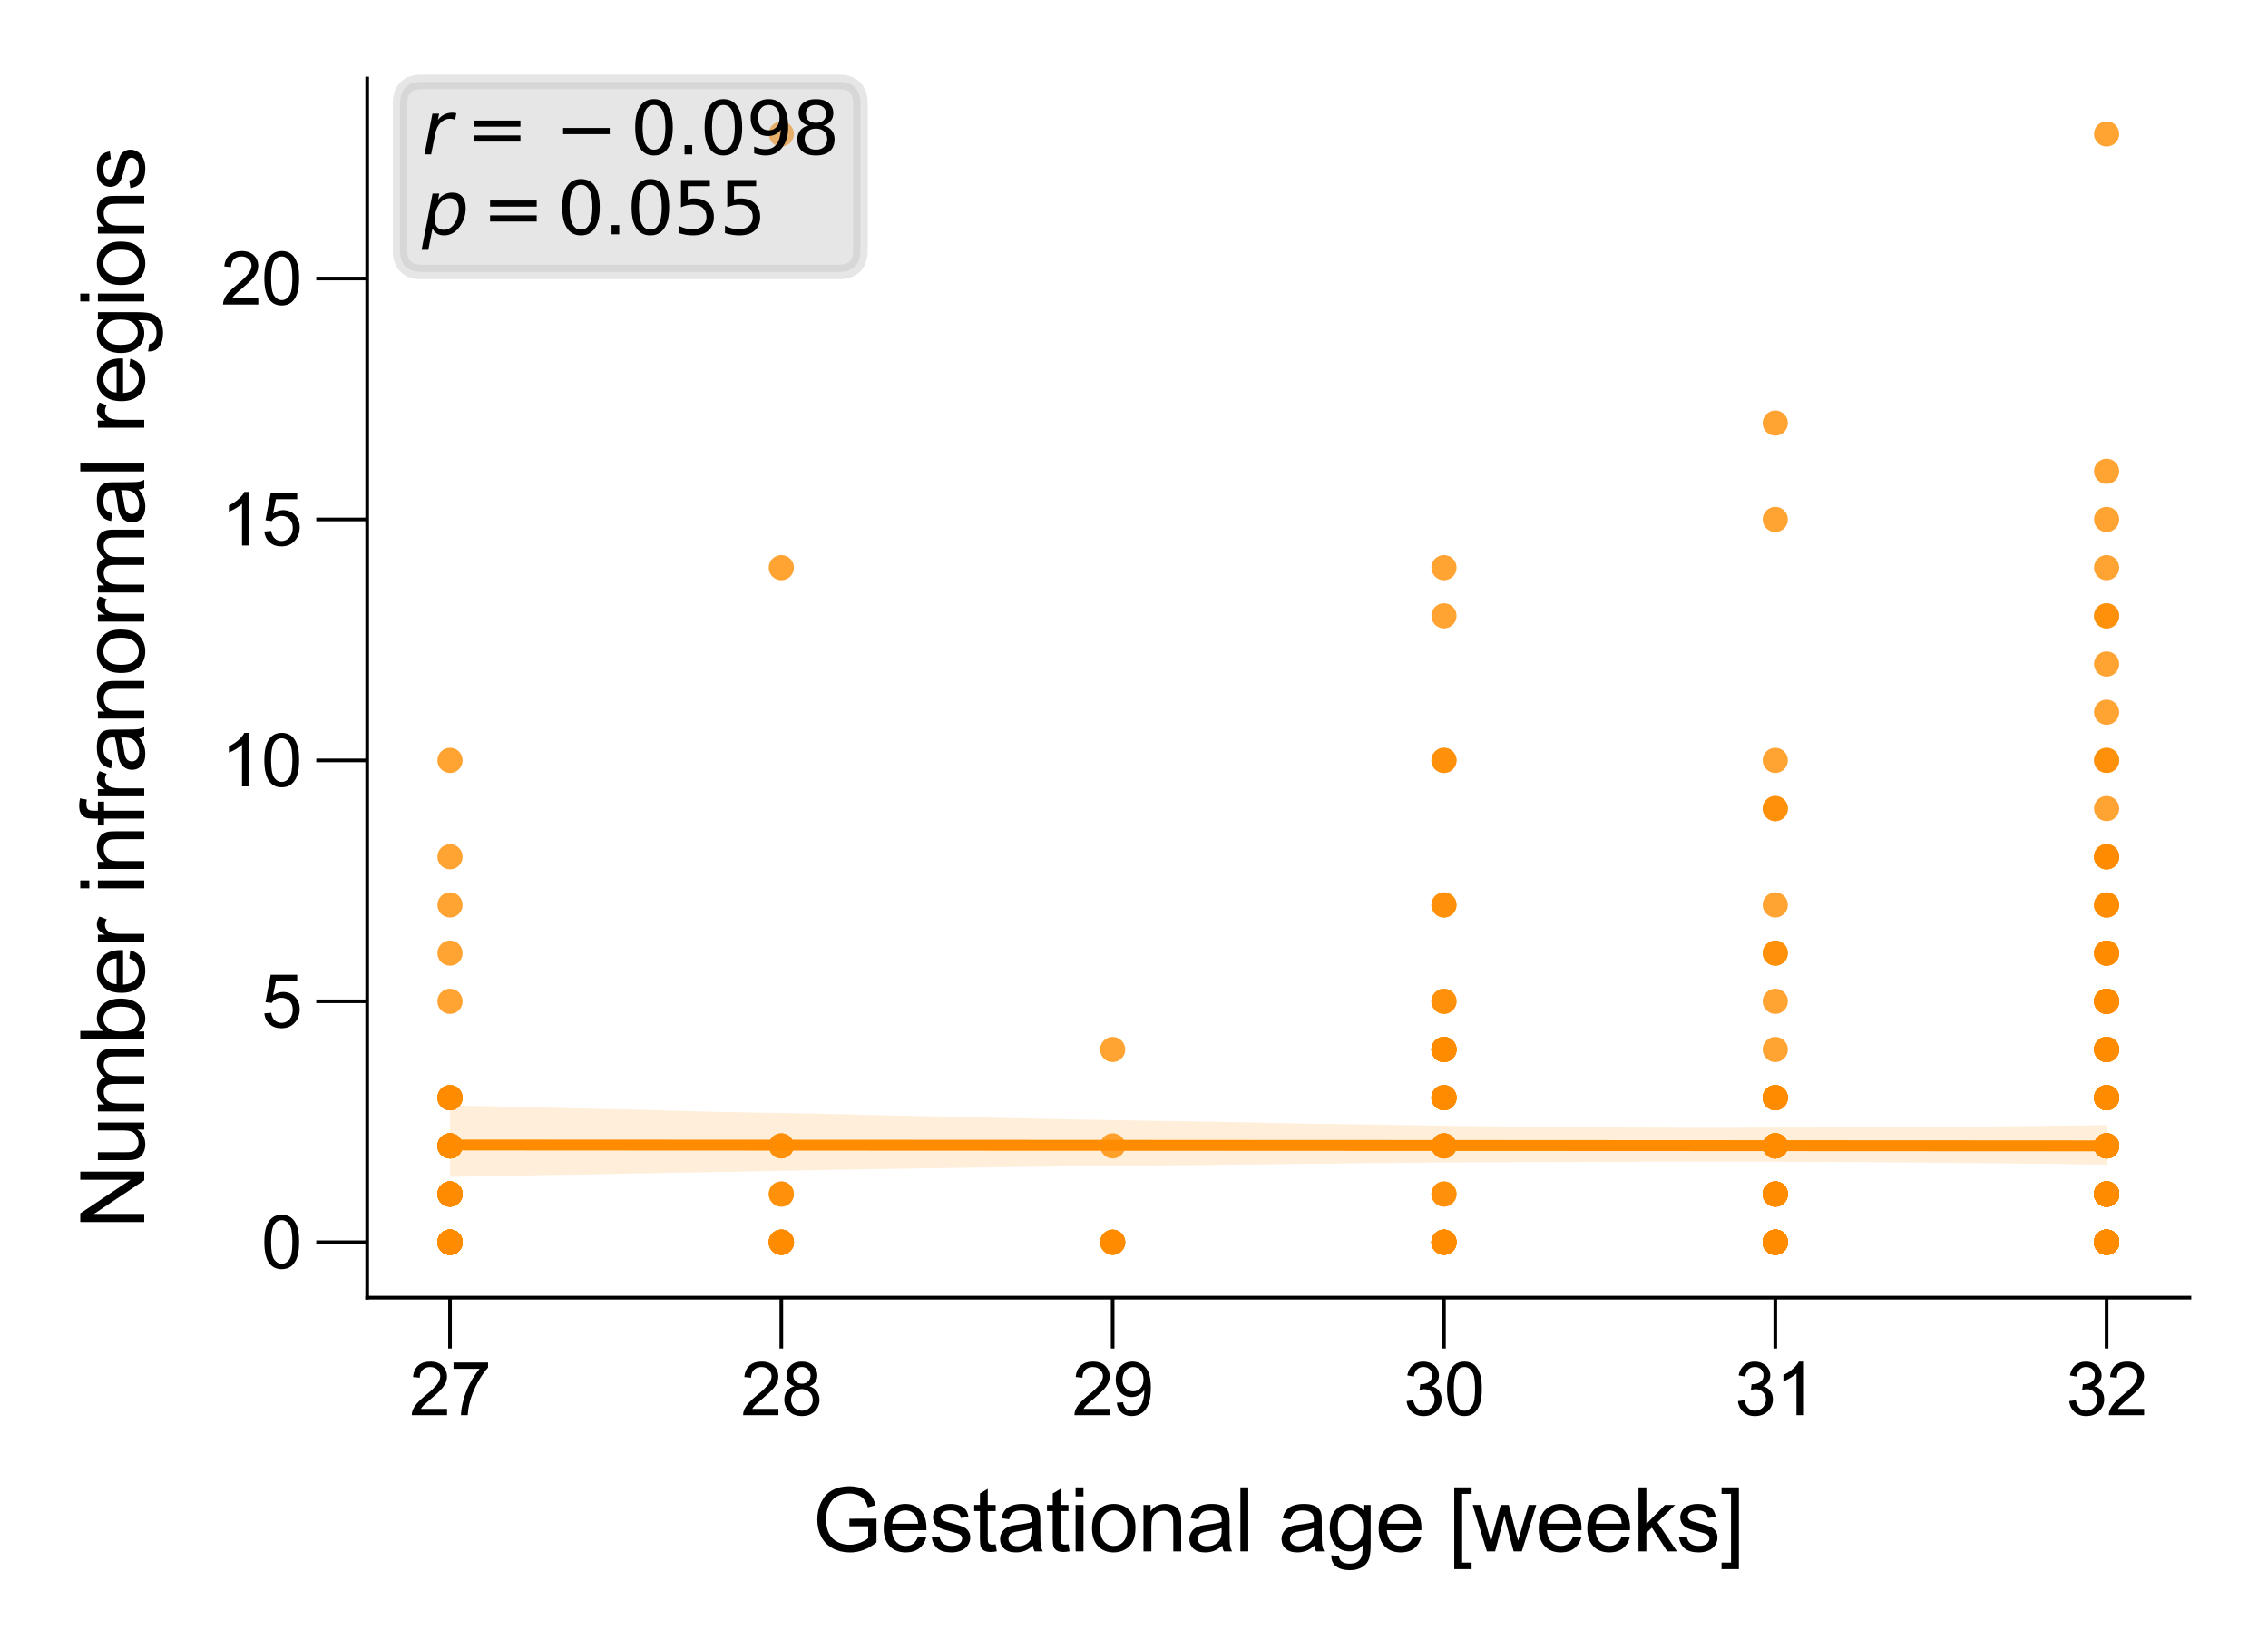 <?xml version="1.0" encoding="utf-8" standalone="no"?>
<!DOCTYPE svg PUBLIC "-//W3C//DTD SVG 1.1//EN"
  "http://www.w3.org/Graphics/SVG/1.1/DTD/svg11.dtd">
<svg xmlns:xlink="http://www.w3.org/1999/xlink" width="155.906pt" height="113.386pt" viewBox="0 0 155.906 113.386" xmlns="http://www.w3.org/2000/svg" version="1.1">
 <defs>
  <style type="text/css">*{stroke-linejoin: round; stroke-linecap: butt}</style>
 </defs>
 <g id="figure_1">
  <g id="patch_1">
   <path d="M 0 113.386 
L 155.906 113.386 
L 155.906 0 
L 0 0 
z
" style="fill: #ffffff"/>
  </g>
  <g id="axes_1">
   <g id="patch_2">
    <path d="M 25.24 89.218 
L 150.506 89.218 
L 150.506 5.4 
L 25.24 5.4 
z
" style="fill: #ffffff"/>
   </g>
   <g id="PathCollection_1">
    <defs>
     <path id="C0_0_5c24fd3cb0" d="M 0 0.866 
C 0.23 0.866 0.45 0.775 0.612 0.612 
C 0.775 0.45 0.866 0.23 0.866 -0 
C 0.866 -0.23 0.775 -0.45 0.612 -0.612 
C 0.45 -0.775 0.23 -0.866 0 -0.866 
C -0.23 -0.866 -0.45 -0.775 -0.612 -0.612 
C -0.775 -0.45 -0.866 -0.23 -0.866 0 
C -0.866 0.23 -0.775 0.45 -0.612 0.612 
C -0.45 0.775 -0.23 0.866 0 0.866 
z
"/>
    </defs>
    <g clip-path="url(#pdf02fa9be1)">
     <use xlink:href="#C0_0_5c24fd3cb0" x="144.812" y="55.592" style="fill: #ff8c00; fill-opacity: 0.8"/>
    </g>
    <g clip-path="url(#pdf02fa9be1)">
     <use xlink:href="#C0_0_5c24fd3cb0" x="144.812" y="68.844" style="fill: #ff8c00; fill-opacity: 0.8"/>
    </g>
    <g clip-path="url(#pdf02fa9be1)">
     <use xlink:href="#C0_0_5c24fd3cb0" x="30.934" y="82.095" style="fill: #ff8c00; fill-opacity: 0.8"/>
    </g>
    <g clip-path="url(#pdf02fa9be1)">
     <use xlink:href="#C0_0_5c24fd3cb0" x="30.934" y="85.408" style="fill: #ff8c00; fill-opacity: 0.8"/>
    </g>
    <g clip-path="url(#pdf02fa9be1)">
     <use xlink:href="#C0_0_5c24fd3cb0" x="122.036" y="85.408" style="fill: #ff8c00; fill-opacity: 0.8"/>
    </g>
    <g clip-path="url(#pdf02fa9be1)">
     <use xlink:href="#C0_0_5c24fd3cb0" x="122.036" y="85.408" style="fill: #ff8c00; fill-opacity: 0.8"/>
    </g>
    <g clip-path="url(#pdf02fa9be1)">
     <use xlink:href="#C0_0_5c24fd3cb0" x="144.812" y="85.408" style="fill: #ff8c00; fill-opacity: 0.8"/>
    </g>
    <g clip-path="url(#pdf02fa9be1)">
     <use xlink:href="#C0_0_5c24fd3cb0" x="144.812" y="78.782" style="fill: #ff8c00; fill-opacity: 0.8"/>
    </g>
    <g clip-path="url(#pdf02fa9be1)">
     <use xlink:href="#C0_0_5c24fd3cb0" x="30.934" y="85.408" style="fill: #ff8c00; fill-opacity: 0.8"/>
    </g>
    <g clip-path="url(#pdf02fa9be1)">
     <use xlink:href="#C0_0_5c24fd3cb0" x="30.934" y="82.095" style="fill: #ff8c00; fill-opacity: 0.8"/>
    </g>
    <g clip-path="url(#pdf02fa9be1)">
     <use xlink:href="#C0_0_5c24fd3cb0" x="144.812" y="82.095" style="fill: #ff8c00; fill-opacity: 0.8"/>
    </g>
    <g clip-path="url(#pdf02fa9be1)">
     <use xlink:href="#C0_0_5c24fd3cb0" x="144.812" y="82.095" style="fill: #ff8c00; fill-opacity: 0.8"/>
    </g>
    <g clip-path="url(#pdf02fa9be1)">
     <use xlink:href="#C0_0_5c24fd3cb0" x="144.812" y="85.408" style="fill: #ff8c00; fill-opacity: 0.8"/>
    </g>
    <g clip-path="url(#pdf02fa9be1)">
     <use xlink:href="#C0_0_5c24fd3cb0" x="144.812" y="85.408" style="fill: #ff8c00; fill-opacity: 0.8"/>
    </g>
    <g clip-path="url(#pdf02fa9be1)">
     <use xlink:href="#C0_0_5c24fd3cb0" x="144.812" y="75.469" style="fill: #ff8c00; fill-opacity: 0.8"/>
    </g>
    <g clip-path="url(#pdf02fa9be1)">
     <use xlink:href="#C0_0_5c24fd3cb0" x="144.812" y="85.408" style="fill: #ff8c00; fill-opacity: 0.8"/>
    </g>
    <g clip-path="url(#pdf02fa9be1)">
     <use xlink:href="#C0_0_5c24fd3cb0" x="144.812" y="85.408" style="fill: #ff8c00; fill-opacity: 0.8"/>
    </g>
    <g clip-path="url(#pdf02fa9be1)">
     <use xlink:href="#C0_0_5c24fd3cb0" x="144.812" y="58.905" style="fill: #ff8c00; fill-opacity: 0.8"/>
    </g>
    <g clip-path="url(#pdf02fa9be1)">
     <use xlink:href="#C0_0_5c24fd3cb0" x="144.812" y="68.844" style="fill: #ff8c00; fill-opacity: 0.8"/>
    </g>
    <g clip-path="url(#pdf02fa9be1)">
     <use xlink:href="#C0_0_5c24fd3cb0" x="144.812" y="85.408" style="fill: #ff8c00; fill-opacity: 0.8"/>
    </g>
    <g clip-path="url(#pdf02fa9be1)">
     <use xlink:href="#C0_0_5c24fd3cb0" x="53.709" y="39.027" style="fill: #ff8c00; fill-opacity: 0.8"/>
    </g>
    <g clip-path="url(#pdf02fa9be1)">
     <use xlink:href="#C0_0_5c24fd3cb0" x="53.709" y="9.21" style="fill: #ff8c00; fill-opacity: 0.8"/>
    </g>
    <g clip-path="url(#pdf02fa9be1)">
     <use xlink:href="#C0_0_5c24fd3cb0" x="144.812" y="65.531" style="fill: #ff8c00; fill-opacity: 0.8"/>
    </g>
    <g clip-path="url(#pdf02fa9be1)">
     <use xlink:href="#C0_0_5c24fd3cb0" x="144.812" y="82.095" style="fill: #ff8c00; fill-opacity: 0.8"/>
    </g>
    <g clip-path="url(#pdf02fa9be1)">
     <use xlink:href="#C0_0_5c24fd3cb0" x="144.812" y="82.095" style="fill: #ff8c00; fill-opacity: 0.8"/>
    </g>
    <g clip-path="url(#pdf02fa9be1)">
     <use xlink:href="#C0_0_5c24fd3cb0" x="144.812" y="82.095" style="fill: #ff8c00; fill-opacity: 0.8"/>
    </g>
    <g clip-path="url(#pdf02fa9be1)">
     <use xlink:href="#C0_0_5c24fd3cb0" x="99.261" y="72.156" style="fill: #ff8c00; fill-opacity: 0.8"/>
    </g>
    <g clip-path="url(#pdf02fa9be1)">
     <use xlink:href="#C0_0_5c24fd3cb0" x="99.261" y="68.844" style="fill: #ff8c00; fill-opacity: 0.8"/>
    </g>
    <g clip-path="url(#pdf02fa9be1)">
     <use xlink:href="#C0_0_5c24fd3cb0" x="30.934" y="78.782" style="fill: #ff8c00; fill-opacity: 0.8"/>
    </g>
    <g clip-path="url(#pdf02fa9be1)">
     <use xlink:href="#C0_0_5c24fd3cb0" x="30.934" y="85.408" style="fill: #ff8c00; fill-opacity: 0.8"/>
    </g>
    <g clip-path="url(#pdf02fa9be1)">
     <use xlink:href="#C0_0_5c24fd3cb0" x="122.036" y="75.469" style="fill: #ff8c00; fill-opacity: 0.8"/>
    </g>
    <g clip-path="url(#pdf02fa9be1)">
     <use xlink:href="#C0_0_5c24fd3cb0" x="122.036" y="75.469" style="fill: #ff8c00; fill-opacity: 0.8"/>
    </g>
    <g clip-path="url(#pdf02fa9be1)">
     <use xlink:href="#C0_0_5c24fd3cb0" x="99.261" y="85.408" style="fill: #ff8c00; fill-opacity: 0.8"/>
    </g>
    <g clip-path="url(#pdf02fa9be1)">
     <use xlink:href="#C0_0_5c24fd3cb0" x="99.261" y="75.469" style="fill: #ff8c00; fill-opacity: 0.8"/>
    </g>
    <g clip-path="url(#pdf02fa9be1)">
     <use xlink:href="#C0_0_5c24fd3cb0" x="144.812" y="85.408" style="fill: #ff8c00; fill-opacity: 0.8"/>
    </g>
    <g clip-path="url(#pdf02fa9be1)">
     <use xlink:href="#C0_0_5c24fd3cb0" x="144.812" y="85.408" style="fill: #ff8c00; fill-opacity: 0.8"/>
    </g>
    <g clip-path="url(#pdf02fa9be1)">
     <use xlink:href="#C0_0_5c24fd3cb0" x="144.812" y="78.782" style="fill: #ff8c00; fill-opacity: 0.8"/>
    </g>
    <g clip-path="url(#pdf02fa9be1)">
     <use xlink:href="#C0_0_5c24fd3cb0" x="144.812" y="78.782" style="fill: #ff8c00; fill-opacity: 0.8"/>
    </g>
    <g clip-path="url(#pdf02fa9be1)">
     <use xlink:href="#C0_0_5c24fd3cb0" x="30.934" y="75.469" style="fill: #ff8c00; fill-opacity: 0.8"/>
    </g>
    <g clip-path="url(#pdf02fa9be1)">
     <use xlink:href="#C0_0_5c24fd3cb0" x="30.934" y="75.469" style="fill: #ff8c00; fill-opacity: 0.8"/>
    </g>
    <g clip-path="url(#pdf02fa9be1)">
     <use xlink:href="#C0_0_5c24fd3cb0" x="144.812" y="85.408" style="fill: #ff8c00; fill-opacity: 0.8"/>
    </g>
    <g clip-path="url(#pdf02fa9be1)">
     <use xlink:href="#C0_0_5c24fd3cb0" x="144.812" y="85.408" style="fill: #ff8c00; fill-opacity: 0.8"/>
    </g>
    <g clip-path="url(#pdf02fa9be1)">
     <use xlink:href="#C0_0_5c24fd3cb0" x="144.812" y="82.095" style="fill: #ff8c00; fill-opacity: 0.8"/>
    </g>
    <g clip-path="url(#pdf02fa9be1)">
     <use xlink:href="#C0_0_5c24fd3cb0" x="144.812" y="85.408" style="fill: #ff8c00; fill-opacity: 0.8"/>
    </g>
    <g clip-path="url(#pdf02fa9be1)">
     <use xlink:href="#C0_0_5c24fd3cb0" x="122.036" y="85.408" style="fill: #ff8c00; fill-opacity: 0.8"/>
    </g>
    <g clip-path="url(#pdf02fa9be1)">
     <use xlink:href="#C0_0_5c24fd3cb0" x="122.036" y="85.408" style="fill: #ff8c00; fill-opacity: 0.8"/>
    </g>
    <g clip-path="url(#pdf02fa9be1)">
     <use xlink:href="#C0_0_5c24fd3cb0" x="30.934" y="82.095" style="fill: #ff8c00; fill-opacity: 0.8"/>
    </g>
    <g clip-path="url(#pdf02fa9be1)">
     <use xlink:href="#C0_0_5c24fd3cb0" x="30.934" y="78.782" style="fill: #ff8c00; fill-opacity: 0.8"/>
    </g>
    <g clip-path="url(#pdf02fa9be1)">
     <use xlink:href="#C0_0_5c24fd3cb0" x="144.812" y="85.408" style="fill: #ff8c00; fill-opacity: 0.8"/>
    </g>
    <g clip-path="url(#pdf02fa9be1)">
     <use xlink:href="#C0_0_5c24fd3cb0" x="144.812" y="82.095" style="fill: #ff8c00; fill-opacity: 0.8"/>
    </g>
    <g clip-path="url(#pdf02fa9be1)">
     <use xlink:href="#C0_0_5c24fd3cb0" x="53.709" y="85.408" style="fill: #ff8c00; fill-opacity: 0.8"/>
    </g>
    <g clip-path="url(#pdf02fa9be1)">
     <use xlink:href="#C0_0_5c24fd3cb0" x="53.709" y="85.408" style="fill: #ff8c00; fill-opacity: 0.8"/>
    </g>
    <g clip-path="url(#pdf02fa9be1)">
     <use xlink:href="#C0_0_5c24fd3cb0" x="76.485" y="85.408" style="fill: #ff8c00; fill-opacity: 0.8"/>
    </g>
    <g clip-path="url(#pdf02fa9be1)">
     <use xlink:href="#C0_0_5c24fd3cb0" x="76.485" y="85.408" style="fill: #ff8c00; fill-opacity: 0.8"/>
    </g>
    <g clip-path="url(#pdf02fa9be1)">
     <use xlink:href="#C0_0_5c24fd3cb0" x="122.036" y="82.095" style="fill: #ff8c00; fill-opacity: 0.8"/>
    </g>
    <g clip-path="url(#pdf02fa9be1)">
     <use xlink:href="#C0_0_5c24fd3cb0" x="122.036" y="75.469" style="fill: #ff8c00; fill-opacity: 0.8"/>
    </g>
    <g clip-path="url(#pdf02fa9be1)">
     <use xlink:href="#C0_0_5c24fd3cb0" x="144.812" y="85.408" style="fill: #ff8c00; fill-opacity: 0.8"/>
    </g>
    <g clip-path="url(#pdf02fa9be1)">
     <use xlink:href="#C0_0_5c24fd3cb0" x="144.812" y="85.408" style="fill: #ff8c00; fill-opacity: 0.8"/>
    </g>
    <g clip-path="url(#pdf02fa9be1)">
     <use xlink:href="#C0_0_5c24fd3cb0" x="122.036" y="52.279" style="fill: #ff8c00; fill-opacity: 0.8"/>
    </g>
    <g clip-path="url(#pdf02fa9be1)">
     <use xlink:href="#C0_0_5c24fd3cb0" x="122.036" y="55.592" style="fill: #ff8c00; fill-opacity: 0.8"/>
    </g>
    <g clip-path="url(#pdf02fa9be1)">
     <use xlink:href="#C0_0_5c24fd3cb0" x="144.812" y="85.408" style="fill: #ff8c00; fill-opacity: 0.8"/>
    </g>
    <g clip-path="url(#pdf02fa9be1)">
     <use xlink:href="#C0_0_5c24fd3cb0" x="144.812" y="82.095" style="fill: #ff8c00; fill-opacity: 0.8"/>
    </g>
    <g clip-path="url(#pdf02fa9be1)">
     <use xlink:href="#C0_0_5c24fd3cb0" x="144.812" y="85.408" style="fill: #ff8c00; fill-opacity: 0.8"/>
    </g>
    <g clip-path="url(#pdf02fa9be1)">
     <use xlink:href="#C0_0_5c24fd3cb0" x="144.812" y="85.408" style="fill: #ff8c00; fill-opacity: 0.8"/>
    </g>
    <g clip-path="url(#pdf02fa9be1)">
     <use xlink:href="#C0_0_5c24fd3cb0" x="30.934" y="82.095" style="fill: #ff8c00; fill-opacity: 0.8"/>
    </g>
    <g clip-path="url(#pdf02fa9be1)">
     <use xlink:href="#C0_0_5c24fd3cb0" x="30.934" y="82.095" style="fill: #ff8c00; fill-opacity: 0.8"/>
    </g>
    <g clip-path="url(#pdf02fa9be1)">
     <use xlink:href="#C0_0_5c24fd3cb0" x="144.812" y="62.218" style="fill: #ff8c00; fill-opacity: 0.8"/>
    </g>
    <g clip-path="url(#pdf02fa9be1)">
     <use xlink:href="#C0_0_5c24fd3cb0" x="144.812" y="85.408" style="fill: #ff8c00; fill-opacity: 0.8"/>
    </g>
    <g clip-path="url(#pdf02fa9be1)">
     <use xlink:href="#C0_0_5c24fd3cb0" x="144.812" y="85.408" style="fill: #ff8c00; fill-opacity: 0.8"/>
    </g>
    <g clip-path="url(#pdf02fa9be1)">
     <use xlink:href="#C0_0_5c24fd3cb0" x="144.812" y="85.408" style="fill: #ff8c00; fill-opacity: 0.8"/>
    </g>
    <g clip-path="url(#pdf02fa9be1)">
     <use xlink:href="#C0_0_5c24fd3cb0" x="144.812" y="75.469" style="fill: #ff8c00; fill-opacity: 0.8"/>
    </g>
    <g clip-path="url(#pdf02fa9be1)">
     <use xlink:href="#C0_0_5c24fd3cb0" x="144.812" y="82.095" style="fill: #ff8c00; fill-opacity: 0.8"/>
    </g>
    <g clip-path="url(#pdf02fa9be1)">
     <use xlink:href="#C0_0_5c24fd3cb0" x="144.812" y="82.095" style="fill: #ff8c00; fill-opacity: 0.8"/>
    </g>
    <g clip-path="url(#pdf02fa9be1)">
     <use xlink:href="#C0_0_5c24fd3cb0" x="144.812" y="85.408" style="fill: #ff8c00; fill-opacity: 0.8"/>
    </g>
    <g clip-path="url(#pdf02fa9be1)">
     <use xlink:href="#C0_0_5c24fd3cb0" x="53.709" y="85.408" style="fill: #ff8c00; fill-opacity: 0.8"/>
    </g>
    <g clip-path="url(#pdf02fa9be1)">
     <use xlink:href="#C0_0_5c24fd3cb0" x="53.709" y="82.095" style="fill: #ff8c00; fill-opacity: 0.8"/>
    </g>
    <g clip-path="url(#pdf02fa9be1)">
     <use xlink:href="#C0_0_5c24fd3cb0" x="144.812" y="82.095" style="fill: #ff8c00; fill-opacity: 0.8"/>
    </g>
    <g clip-path="url(#pdf02fa9be1)">
     <use xlink:href="#C0_0_5c24fd3cb0" x="144.812" y="85.408" style="fill: #ff8c00; fill-opacity: 0.8"/>
    </g>
    <g clip-path="url(#pdf02fa9be1)">
     <use xlink:href="#C0_0_5c24fd3cb0" x="144.812" y="85.408" style="fill: #ff8c00; fill-opacity: 0.8"/>
    </g>
    <g clip-path="url(#pdf02fa9be1)">
     <use xlink:href="#C0_0_5c24fd3cb0" x="144.812" y="85.408" style="fill: #ff8c00; fill-opacity: 0.8"/>
    </g>
    <g clip-path="url(#pdf02fa9be1)">
     <use xlink:href="#C0_0_5c24fd3cb0" x="30.934" y="78.782" style="fill: #ff8c00; fill-opacity: 0.8"/>
    </g>
    <g clip-path="url(#pdf02fa9be1)">
     <use xlink:href="#C0_0_5c24fd3cb0" x="30.934" y="85.408" style="fill: #ff8c00; fill-opacity: 0.8"/>
    </g>
    <g clip-path="url(#pdf02fa9be1)">
     <use xlink:href="#C0_0_5c24fd3cb0" x="144.812" y="85.408" style="fill: #ff8c00; fill-opacity: 0.8"/>
    </g>
    <g clip-path="url(#pdf02fa9be1)">
     <use xlink:href="#C0_0_5c24fd3cb0" x="144.812" y="68.844" style="fill: #ff8c00; fill-opacity: 0.8"/>
    </g>
    <g clip-path="url(#pdf02fa9be1)">
     <use xlink:href="#C0_0_5c24fd3cb0" x="144.812" y="85.408" style="fill: #ff8c00; fill-opacity: 0.8"/>
    </g>
    <g clip-path="url(#pdf02fa9be1)">
     <use xlink:href="#C0_0_5c24fd3cb0" x="144.812" y="75.469" style="fill: #ff8c00; fill-opacity: 0.8"/>
    </g>
    <g clip-path="url(#pdf02fa9be1)">
     <use xlink:href="#C0_0_5c24fd3cb0" x="122.036" y="85.408" style="fill: #ff8c00; fill-opacity: 0.8"/>
    </g>
    <g clip-path="url(#pdf02fa9be1)">
     <use xlink:href="#C0_0_5c24fd3cb0" x="122.036" y="82.095" style="fill: #ff8c00; fill-opacity: 0.8"/>
    </g>
    <g clip-path="url(#pdf02fa9be1)">
     <use xlink:href="#C0_0_5c24fd3cb0" x="144.812" y="82.095" style="fill: #ff8c00; fill-opacity: 0.8"/>
    </g>
    <g clip-path="url(#pdf02fa9be1)">
     <use xlink:href="#C0_0_5c24fd3cb0" x="144.812" y="85.408" style="fill: #ff8c00; fill-opacity: 0.8"/>
    </g>
    <g clip-path="url(#pdf02fa9be1)">
     <use xlink:href="#C0_0_5c24fd3cb0" x="144.812" y="85.408" style="fill: #ff8c00; fill-opacity: 0.8"/>
    </g>
    <g clip-path="url(#pdf02fa9be1)">
     <use xlink:href="#C0_0_5c24fd3cb0" x="144.812" y="85.408" style="fill: #ff8c00; fill-opacity: 0.8"/>
    </g>
    <g clip-path="url(#pdf02fa9be1)">
     <use xlink:href="#C0_0_5c24fd3cb0" x="122.036" y="78.782" style="fill: #ff8c00; fill-opacity: 0.8"/>
    </g>
    <g clip-path="url(#pdf02fa9be1)">
     <use xlink:href="#C0_0_5c24fd3cb0" x="122.036" y="78.782" style="fill: #ff8c00; fill-opacity: 0.8"/>
    </g>
    <g clip-path="url(#pdf02fa9be1)">
     <use xlink:href="#C0_0_5c24fd3cb0" x="144.812" y="85.408" style="fill: #ff8c00; fill-opacity: 0.8"/>
    </g>
    <g clip-path="url(#pdf02fa9be1)">
     <use xlink:href="#C0_0_5c24fd3cb0" x="144.812" y="85.408" style="fill: #ff8c00; fill-opacity: 0.8"/>
    </g>
    <g clip-path="url(#pdf02fa9be1)">
     <use xlink:href="#C0_0_5c24fd3cb0" x="144.812" y="85.408" style="fill: #ff8c00; fill-opacity: 0.8"/>
    </g>
    <g clip-path="url(#pdf02fa9be1)">
     <use xlink:href="#C0_0_5c24fd3cb0" x="144.812" y="85.408" style="fill: #ff8c00; fill-opacity: 0.8"/>
    </g>
    <g clip-path="url(#pdf02fa9be1)">
     <use xlink:href="#C0_0_5c24fd3cb0" x="144.812" y="62.218" style="fill: #ff8c00; fill-opacity: 0.8"/>
    </g>
    <g clip-path="url(#pdf02fa9be1)">
     <use xlink:href="#C0_0_5c24fd3cb0" x="144.812" y="85.408" style="fill: #ff8c00; fill-opacity: 0.8"/>
    </g>
    <g clip-path="url(#pdf02fa9be1)">
     <use xlink:href="#C0_0_5c24fd3cb0" x="99.261" y="75.469" style="fill: #ff8c00; fill-opacity: 0.8"/>
    </g>
    <g clip-path="url(#pdf02fa9be1)">
     <use xlink:href="#C0_0_5c24fd3cb0" x="99.261" y="39.027" style="fill: #ff8c00; fill-opacity: 0.8"/>
    </g>
    <g clip-path="url(#pdf02fa9be1)">
     <use xlink:href="#C0_0_5c24fd3cb0" x="144.812" y="85.408" style="fill: #ff8c00; fill-opacity: 0.8"/>
    </g>
    <g clip-path="url(#pdf02fa9be1)">
     <use xlink:href="#C0_0_5c24fd3cb0" x="144.812" y="78.782" style="fill: #ff8c00; fill-opacity: 0.8"/>
    </g>
    <g clip-path="url(#pdf02fa9be1)">
     <use xlink:href="#C0_0_5c24fd3cb0" x="144.812" y="82.095" style="fill: #ff8c00; fill-opacity: 0.8"/>
    </g>
    <g clip-path="url(#pdf02fa9be1)">
     <use xlink:href="#C0_0_5c24fd3cb0" x="144.812" y="82.095" style="fill: #ff8c00; fill-opacity: 0.8"/>
    </g>
    <g clip-path="url(#pdf02fa9be1)">
     <use xlink:href="#C0_0_5c24fd3cb0" x="144.812" y="85.408" style="fill: #ff8c00; fill-opacity: 0.8"/>
    </g>
    <g clip-path="url(#pdf02fa9be1)">
     <use xlink:href="#C0_0_5c24fd3cb0" x="144.812" y="82.095" style="fill: #ff8c00; fill-opacity: 0.8"/>
    </g>
    <g clip-path="url(#pdf02fa9be1)">
     <use xlink:href="#C0_0_5c24fd3cb0" x="122.036" y="68.844" style="fill: #ff8c00; fill-opacity: 0.8"/>
    </g>
    <g clip-path="url(#pdf02fa9be1)">
     <use xlink:href="#C0_0_5c24fd3cb0" x="122.036" y="78.782" style="fill: #ff8c00; fill-opacity: 0.8"/>
    </g>
    <g clip-path="url(#pdf02fa9be1)">
     <use xlink:href="#C0_0_5c24fd3cb0" x="122.036" y="78.782" style="fill: #ff8c00; fill-opacity: 0.8"/>
    </g>
    <g clip-path="url(#pdf02fa9be1)">
     <use xlink:href="#C0_0_5c24fd3cb0" x="122.036" y="75.469" style="fill: #ff8c00; fill-opacity: 0.8"/>
    </g>
    <g clip-path="url(#pdf02fa9be1)">
     <use xlink:href="#C0_0_5c24fd3cb0" x="30.934" y="82.095" style="fill: #ff8c00; fill-opacity: 0.8"/>
    </g>
    <g clip-path="url(#pdf02fa9be1)">
     <use xlink:href="#C0_0_5c24fd3cb0" x="30.934" y="85.408" style="fill: #ff8c00; fill-opacity: 0.8"/>
    </g>
    <g clip-path="url(#pdf02fa9be1)">
     <use xlink:href="#C0_0_5c24fd3cb0" x="30.934" y="85.408" style="fill: #ff8c00; fill-opacity: 0.8"/>
    </g>
    <g clip-path="url(#pdf02fa9be1)">
     <use xlink:href="#C0_0_5c24fd3cb0" x="30.934" y="82.095" style="fill: #ff8c00; fill-opacity: 0.8"/>
    </g>
    <g clip-path="url(#pdf02fa9be1)">
     <use xlink:href="#C0_0_5c24fd3cb0" x="122.036" y="85.408" style="fill: #ff8c00; fill-opacity: 0.8"/>
    </g>
    <g clip-path="url(#pdf02fa9be1)">
     <use xlink:href="#C0_0_5c24fd3cb0" x="122.036" y="85.408" style="fill: #ff8c00; fill-opacity: 0.8"/>
    </g>
    <g clip-path="url(#pdf02fa9be1)">
     <use xlink:href="#C0_0_5c24fd3cb0" x="144.812" y="85.408" style="fill: #ff8c00; fill-opacity: 0.8"/>
    </g>
    <g clip-path="url(#pdf02fa9be1)">
     <use xlink:href="#C0_0_5c24fd3cb0" x="144.812" y="72.156" style="fill: #ff8c00; fill-opacity: 0.8"/>
    </g>
    <g clip-path="url(#pdf02fa9be1)">
     <use xlink:href="#C0_0_5c24fd3cb0" x="144.812" y="85.408" style="fill: #ff8c00; fill-opacity: 0.8"/>
    </g>
    <g clip-path="url(#pdf02fa9be1)">
     <use xlink:href="#C0_0_5c24fd3cb0" x="144.812" y="82.095" style="fill: #ff8c00; fill-opacity: 0.8"/>
    </g>
    <g clip-path="url(#pdf02fa9be1)">
     <use xlink:href="#C0_0_5c24fd3cb0" x="30.934" y="85.408" style="fill: #ff8c00; fill-opacity: 0.8"/>
    </g>
    <g clip-path="url(#pdf02fa9be1)">
     <use xlink:href="#C0_0_5c24fd3cb0" x="30.934" y="85.408" style="fill: #ff8c00; fill-opacity: 0.8"/>
    </g>
    <g clip-path="url(#pdf02fa9be1)">
     <use xlink:href="#C0_0_5c24fd3cb0" x="99.261" y="85.408" style="fill: #ff8c00; fill-opacity: 0.8"/>
    </g>
    <g clip-path="url(#pdf02fa9be1)">
     <use xlink:href="#C0_0_5c24fd3cb0" x="99.261" y="85.408" style="fill: #ff8c00; fill-opacity: 0.8"/>
    </g>
    <g clip-path="url(#pdf02fa9be1)">
     <use xlink:href="#C0_0_5c24fd3cb0" x="122.036" y="62.218" style="fill: #ff8c00; fill-opacity: 0.8"/>
    </g>
    <g clip-path="url(#pdf02fa9be1)">
     <use xlink:href="#C0_0_5c24fd3cb0" x="122.036" y="75.469" style="fill: #ff8c00; fill-opacity: 0.8"/>
    </g>
    <g clip-path="url(#pdf02fa9be1)">
     <use xlink:href="#C0_0_5c24fd3cb0" x="144.812" y="85.408" style="fill: #ff8c00; fill-opacity: 0.8"/>
    </g>
    <g clip-path="url(#pdf02fa9be1)">
     <use xlink:href="#C0_0_5c24fd3cb0" x="144.812" y="82.095" style="fill: #ff8c00; fill-opacity: 0.8"/>
    </g>
    <g clip-path="url(#pdf02fa9be1)">
     <use xlink:href="#C0_0_5c24fd3cb0" x="30.934" y="78.782" style="fill: #ff8c00; fill-opacity: 0.8"/>
    </g>
    <g clip-path="url(#pdf02fa9be1)">
     <use xlink:href="#C0_0_5c24fd3cb0" x="30.934" y="78.782" style="fill: #ff8c00; fill-opacity: 0.8"/>
    </g>
    <g clip-path="url(#pdf02fa9be1)">
     <use xlink:href="#C0_0_5c24fd3cb0" x="99.261" y="85.408" style="fill: #ff8c00; fill-opacity: 0.8"/>
    </g>
    <g clip-path="url(#pdf02fa9be1)">
     <use xlink:href="#C0_0_5c24fd3cb0" x="99.261" y="85.408" style="fill: #ff8c00; fill-opacity: 0.8"/>
    </g>
    <g clip-path="url(#pdf02fa9be1)">
     <use xlink:href="#C0_0_5c24fd3cb0" x="30.934" y="82.095" style="fill: #ff8c00; fill-opacity: 0.8"/>
    </g>
    <g clip-path="url(#pdf02fa9be1)">
     <use xlink:href="#C0_0_5c24fd3cb0" x="30.934" y="85.408" style="fill: #ff8c00; fill-opacity: 0.8"/>
    </g>
    <g clip-path="url(#pdf02fa9be1)">
     <use xlink:href="#C0_0_5c24fd3cb0" x="144.812" y="82.095" style="fill: #ff8c00; fill-opacity: 0.8"/>
    </g>
    <g clip-path="url(#pdf02fa9be1)">
     <use xlink:href="#C0_0_5c24fd3cb0" x="144.812" y="82.095" style="fill: #ff8c00; fill-opacity: 0.8"/>
    </g>
    <g clip-path="url(#pdf02fa9be1)">
     <use xlink:href="#C0_0_5c24fd3cb0" x="144.812" y="85.408" style="fill: #ff8c00; fill-opacity: 0.8"/>
    </g>
    <g clip-path="url(#pdf02fa9be1)">
     <use xlink:href="#C0_0_5c24fd3cb0" x="144.812" y="85.408" style="fill: #ff8c00; fill-opacity: 0.8"/>
    </g>
    <g clip-path="url(#pdf02fa9be1)">
     <use xlink:href="#C0_0_5c24fd3cb0" x="122.036" y="85.408" style="fill: #ff8c00; fill-opacity: 0.8"/>
    </g>
    <g clip-path="url(#pdf02fa9be1)">
     <use xlink:href="#C0_0_5c24fd3cb0" x="122.036" y="78.782" style="fill: #ff8c00; fill-opacity: 0.8"/>
    </g>
    <g clip-path="url(#pdf02fa9be1)">
     <use xlink:href="#C0_0_5c24fd3cb0" x="144.812" y="85.408" style="fill: #ff8c00; fill-opacity: 0.8"/>
    </g>
    <g clip-path="url(#pdf02fa9be1)">
     <use xlink:href="#C0_0_5c24fd3cb0" x="144.812" y="85.408" style="fill: #ff8c00; fill-opacity: 0.8"/>
    </g>
    <g clip-path="url(#pdf02fa9be1)">
     <use xlink:href="#C0_0_5c24fd3cb0" x="144.812" y="65.531" style="fill: #ff8c00; fill-opacity: 0.8"/>
    </g>
    <g clip-path="url(#pdf02fa9be1)">
     <use xlink:href="#C0_0_5c24fd3cb0" x="144.812" y="75.469" style="fill: #ff8c00; fill-opacity: 0.8"/>
    </g>
    <g clip-path="url(#pdf02fa9be1)">
     <use xlink:href="#C0_0_5c24fd3cb0" x="144.812" y="82.095" style="fill: #ff8c00; fill-opacity: 0.8"/>
    </g>
    <g clip-path="url(#pdf02fa9be1)">
     <use xlink:href="#C0_0_5c24fd3cb0" x="144.812" y="82.095" style="fill: #ff8c00; fill-opacity: 0.8"/>
    </g>
    <g clip-path="url(#pdf02fa9be1)">
     <use xlink:href="#C0_0_5c24fd3cb0" x="144.812" y="85.408" style="fill: #ff8c00; fill-opacity: 0.8"/>
    </g>
    <g clip-path="url(#pdf02fa9be1)">
     <use xlink:href="#C0_0_5c24fd3cb0" x="144.812" y="85.408" style="fill: #ff8c00; fill-opacity: 0.8"/>
    </g>
    <g clip-path="url(#pdf02fa9be1)">
     <use xlink:href="#C0_0_5c24fd3cb0" x="99.261" y="75.469" style="fill: #ff8c00; fill-opacity: 0.8"/>
    </g>
    <g clip-path="url(#pdf02fa9be1)">
     <use xlink:href="#C0_0_5c24fd3cb0" x="99.261" y="62.218" style="fill: #ff8c00; fill-opacity: 0.8"/>
    </g>
    <g clip-path="url(#pdf02fa9be1)">
     <use xlink:href="#C0_0_5c24fd3cb0" x="144.812" y="85.408" style="fill: #ff8c00; fill-opacity: 0.8"/>
    </g>
    <g clip-path="url(#pdf02fa9be1)">
     <use xlink:href="#C0_0_5c24fd3cb0" x="144.812" y="85.408" style="fill: #ff8c00; fill-opacity: 0.8"/>
    </g>
    <g clip-path="url(#pdf02fa9be1)">
     <use xlink:href="#C0_0_5c24fd3cb0" x="144.812" y="85.408" style="fill: #ff8c00; fill-opacity: 0.8"/>
    </g>
    <g clip-path="url(#pdf02fa9be1)">
     <use xlink:href="#C0_0_5c24fd3cb0" x="144.812" y="82.095" style="fill: #ff8c00; fill-opacity: 0.8"/>
    </g>
    <g clip-path="url(#pdf02fa9be1)">
     <use xlink:href="#C0_0_5c24fd3cb0" x="99.261" y="85.408" style="fill: #ff8c00; fill-opacity: 0.8"/>
    </g>
    <g clip-path="url(#pdf02fa9be1)">
     <use xlink:href="#C0_0_5c24fd3cb0" x="99.261" y="82.095" style="fill: #ff8c00; fill-opacity: 0.8"/>
    </g>
    <g clip-path="url(#pdf02fa9be1)">
     <use xlink:href="#C0_0_5c24fd3cb0" x="144.812" y="85.408" style="fill: #ff8c00; fill-opacity: 0.8"/>
    </g>
    <g clip-path="url(#pdf02fa9be1)">
     <use xlink:href="#C0_0_5c24fd3cb0" x="144.812" y="85.408" style="fill: #ff8c00; fill-opacity: 0.8"/>
    </g>
    <g clip-path="url(#pdf02fa9be1)">
     <use xlink:href="#C0_0_5c24fd3cb0" x="144.812" y="72.156" style="fill: #ff8c00; fill-opacity: 0.8"/>
    </g>
    <g clip-path="url(#pdf02fa9be1)">
     <use xlink:href="#C0_0_5c24fd3cb0" x="144.812" y="78.782" style="fill: #ff8c00; fill-opacity: 0.8"/>
    </g>
    <g clip-path="url(#pdf02fa9be1)">
     <use xlink:href="#C0_0_5c24fd3cb0" x="53.709" y="85.408" style="fill: #ff8c00; fill-opacity: 0.8"/>
    </g>
    <g clip-path="url(#pdf02fa9be1)">
     <use xlink:href="#C0_0_5c24fd3cb0" x="53.709" y="82.095" style="fill: #ff8c00; fill-opacity: 0.8"/>
    </g>
    <g clip-path="url(#pdf02fa9be1)">
     <use xlink:href="#C0_0_5c24fd3cb0" x="122.036" y="78.782" style="fill: #ff8c00; fill-opacity: 0.8"/>
    </g>
    <g clip-path="url(#pdf02fa9be1)">
     <use xlink:href="#C0_0_5c24fd3cb0" x="122.036" y="82.095" style="fill: #ff8c00; fill-opacity: 0.8"/>
    </g>
    <g clip-path="url(#pdf02fa9be1)">
     <use xlink:href="#C0_0_5c24fd3cb0" x="122.036" y="82.095" style="fill: #ff8c00; fill-opacity: 0.8"/>
    </g>
    <g clip-path="url(#pdf02fa9be1)">
     <use xlink:href="#C0_0_5c24fd3cb0" x="122.036" y="72.156" style="fill: #ff8c00; fill-opacity: 0.8"/>
    </g>
    <g clip-path="url(#pdf02fa9be1)">
     <use xlink:href="#C0_0_5c24fd3cb0" x="122.036" y="29.088" style="fill: #ff8c00; fill-opacity: 0.8"/>
    </g>
    <g clip-path="url(#pdf02fa9be1)">
     <use xlink:href="#C0_0_5c24fd3cb0" x="122.036" y="55.592" style="fill: #ff8c00; fill-opacity: 0.8"/>
    </g>
    <g clip-path="url(#pdf02fa9be1)">
     <use xlink:href="#C0_0_5c24fd3cb0" x="144.812" y="85.408" style="fill: #ff8c00; fill-opacity: 0.8"/>
    </g>
    <g clip-path="url(#pdf02fa9be1)">
     <use xlink:href="#C0_0_5c24fd3cb0" x="144.812" y="85.408" style="fill: #ff8c00; fill-opacity: 0.8"/>
    </g>
    <g clip-path="url(#pdf02fa9be1)">
     <use xlink:href="#C0_0_5c24fd3cb0" x="144.812" y="72.156" style="fill: #ff8c00; fill-opacity: 0.8"/>
    </g>
    <g clip-path="url(#pdf02fa9be1)">
     <use xlink:href="#C0_0_5c24fd3cb0" x="144.812" y="35.714" style="fill: #ff8c00; fill-opacity: 0.8"/>
    </g>
    <g clip-path="url(#pdf02fa9be1)">
     <use xlink:href="#C0_0_5c24fd3cb0" x="144.812" y="58.905" style="fill: #ff8c00; fill-opacity: 0.8"/>
    </g>
    <g clip-path="url(#pdf02fa9be1)">
     <use xlink:href="#C0_0_5c24fd3cb0" x="144.812" y="52.279" style="fill: #ff8c00; fill-opacity: 0.8"/>
    </g>
    <g clip-path="url(#pdf02fa9be1)">
     <use xlink:href="#C0_0_5c24fd3cb0" x="30.934" y="85.408" style="fill: #ff8c00; fill-opacity: 0.8"/>
    </g>
    <g clip-path="url(#pdf02fa9be1)">
     <use xlink:href="#C0_0_5c24fd3cb0" x="30.934" y="85.408" style="fill: #ff8c00; fill-opacity: 0.8"/>
    </g>
    <g clip-path="url(#pdf02fa9be1)">
     <use xlink:href="#C0_0_5c24fd3cb0" x="122.036" y="85.408" style="fill: #ff8c00; fill-opacity: 0.8"/>
    </g>
    <g clip-path="url(#pdf02fa9be1)">
     <use xlink:href="#C0_0_5c24fd3cb0" x="122.036" y="85.408" style="fill: #ff8c00; fill-opacity: 0.8"/>
    </g>
    <g clip-path="url(#pdf02fa9be1)">
     <use xlink:href="#C0_0_5c24fd3cb0" x="99.261" y="72.156" style="fill: #ff8c00; fill-opacity: 0.8"/>
    </g>
    <g clip-path="url(#pdf02fa9be1)">
     <use xlink:href="#C0_0_5c24fd3cb0" x="99.261" y="72.156" style="fill: #ff8c00; fill-opacity: 0.8"/>
    </g>
    <g clip-path="url(#pdf02fa9be1)">
     <use xlink:href="#C0_0_5c24fd3cb0" x="99.261" y="85.408" style="fill: #ff8c00; fill-opacity: 0.8"/>
    </g>
    <g clip-path="url(#pdf02fa9be1)">
     <use xlink:href="#C0_0_5c24fd3cb0" x="99.261" y="85.408" style="fill: #ff8c00; fill-opacity: 0.8"/>
    </g>
    <g clip-path="url(#pdf02fa9be1)">
     <use xlink:href="#C0_0_5c24fd3cb0" x="144.812" y="68.844" style="fill: #ff8c00; fill-opacity: 0.8"/>
    </g>
    <g clip-path="url(#pdf02fa9be1)">
     <use xlink:href="#C0_0_5c24fd3cb0" x="144.812" y="68.844" style="fill: #ff8c00; fill-opacity: 0.8"/>
    </g>
    <g clip-path="url(#pdf02fa9be1)">
     <use xlink:href="#C0_0_5c24fd3cb0" x="144.812" y="45.653" style="fill: #ff8c00; fill-opacity: 0.8"/>
    </g>
    <g clip-path="url(#pdf02fa9be1)">
     <use xlink:href="#C0_0_5c24fd3cb0" x="144.812" y="48.966" style="fill: #ff8c00; fill-opacity: 0.8"/>
    </g>
    <g clip-path="url(#pdf02fa9be1)">
     <use xlink:href="#C0_0_5c24fd3cb0" x="144.812" y="85.408" style="fill: #ff8c00; fill-opacity: 0.8"/>
    </g>
    <g clip-path="url(#pdf02fa9be1)">
     <use xlink:href="#C0_0_5c24fd3cb0" x="144.812" y="82.095" style="fill: #ff8c00; fill-opacity: 0.8"/>
    </g>
    <g clip-path="url(#pdf02fa9be1)">
     <use xlink:href="#C0_0_5c24fd3cb0" x="144.812" y="75.469" style="fill: #ff8c00; fill-opacity: 0.8"/>
    </g>
    <g clip-path="url(#pdf02fa9be1)">
     <use xlink:href="#C0_0_5c24fd3cb0" x="144.812" y="65.531" style="fill: #ff8c00; fill-opacity: 0.8"/>
    </g>
    <g clip-path="url(#pdf02fa9be1)">
     <use xlink:href="#C0_0_5c24fd3cb0" x="30.934" y="78.782" style="fill: #ff8c00; fill-opacity: 0.8"/>
    </g>
    <g clip-path="url(#pdf02fa9be1)">
     <use xlink:href="#C0_0_5c24fd3cb0" x="30.934" y="75.469" style="fill: #ff8c00; fill-opacity: 0.8"/>
    </g>
    <g clip-path="url(#pdf02fa9be1)">
     <use xlink:href="#C0_0_5c24fd3cb0" x="144.812" y="82.095" style="fill: #ff8c00; fill-opacity: 0.8"/>
    </g>
    <g clip-path="url(#pdf02fa9be1)">
     <use xlink:href="#C0_0_5c24fd3cb0" x="144.812" y="72.156" style="fill: #ff8c00; fill-opacity: 0.8"/>
    </g>
    <g clip-path="url(#pdf02fa9be1)">
     <use xlink:href="#C0_0_5c24fd3cb0" x="53.709" y="78.782" style="fill: #ff8c00; fill-opacity: 0.8"/>
    </g>
    <g clip-path="url(#pdf02fa9be1)">
     <use xlink:href="#C0_0_5c24fd3cb0" x="53.709" y="78.782" style="fill: #ff8c00; fill-opacity: 0.8"/>
    </g>
    <g clip-path="url(#pdf02fa9be1)">
     <use xlink:href="#C0_0_5c24fd3cb0" x="144.812" y="85.408" style="fill: #ff8c00; fill-opacity: 0.8"/>
    </g>
    <g clip-path="url(#pdf02fa9be1)">
     <use xlink:href="#C0_0_5c24fd3cb0" x="144.812" y="85.408" style="fill: #ff8c00; fill-opacity: 0.8"/>
    </g>
    <g clip-path="url(#pdf02fa9be1)">
     <use xlink:href="#C0_0_5c24fd3cb0" x="30.934" y="85.408" style="fill: #ff8c00; fill-opacity: 0.8"/>
    </g>
    <g clip-path="url(#pdf02fa9be1)">
     <use xlink:href="#C0_0_5c24fd3cb0" x="30.934" y="85.408" style="fill: #ff8c00; fill-opacity: 0.8"/>
    </g>
    <g clip-path="url(#pdf02fa9be1)">
     <use xlink:href="#C0_0_5c24fd3cb0" x="144.812" y="82.095" style="fill: #ff8c00; fill-opacity: 0.8"/>
    </g>
    <g clip-path="url(#pdf02fa9be1)">
     <use xlink:href="#C0_0_5c24fd3cb0" x="144.812" y="78.782" style="fill: #ff8c00; fill-opacity: 0.8"/>
    </g>
    <g clip-path="url(#pdf02fa9be1)">
     <use xlink:href="#C0_0_5c24fd3cb0" x="30.934" y="82.095" style="fill: #ff8c00; fill-opacity: 0.8"/>
    </g>
    <g clip-path="url(#pdf02fa9be1)">
     <use xlink:href="#C0_0_5c24fd3cb0" x="30.934" y="85.408" style="fill: #ff8c00; fill-opacity: 0.8"/>
    </g>
    <g clip-path="url(#pdf02fa9be1)">
     <use xlink:href="#C0_0_5c24fd3cb0" x="99.261" y="82.095" style="fill: #ff8c00; fill-opacity: 0.8"/>
    </g>
    <g clip-path="url(#pdf02fa9be1)">
     <use xlink:href="#C0_0_5c24fd3cb0" x="99.261" y="78.782" style="fill: #ff8c00; fill-opacity: 0.8"/>
    </g>
    <g clip-path="url(#pdf02fa9be1)">
     <use xlink:href="#C0_0_5c24fd3cb0" x="144.812" y="72.156" style="fill: #ff8c00; fill-opacity: 0.8"/>
    </g>
    <g clip-path="url(#pdf02fa9be1)">
     <use xlink:href="#C0_0_5c24fd3cb0" x="144.812" y="82.095" style="fill: #ff8c00; fill-opacity: 0.8"/>
    </g>
    <g clip-path="url(#pdf02fa9be1)">
     <use xlink:href="#C0_0_5c24fd3cb0" x="144.812" y="82.095" style="fill: #ff8c00; fill-opacity: 0.8"/>
    </g>
    <g clip-path="url(#pdf02fa9be1)">
     <use xlink:href="#C0_0_5c24fd3cb0" x="144.812" y="85.408" style="fill: #ff8c00; fill-opacity: 0.8"/>
    </g>
    <g clip-path="url(#pdf02fa9be1)">
     <use xlink:href="#C0_0_5c24fd3cb0" x="144.812" y="85.408" style="fill: #ff8c00; fill-opacity: 0.8"/>
    </g>
    <g clip-path="url(#pdf02fa9be1)">
     <use xlink:href="#C0_0_5c24fd3cb0" x="144.812" y="85.408" style="fill: #ff8c00; fill-opacity: 0.8"/>
    </g>
    <g clip-path="url(#pdf02fa9be1)">
     <use xlink:href="#C0_0_5c24fd3cb0" x="144.812" y="58.905" style="fill: #ff8c00; fill-opacity: 0.8"/>
    </g>
    <g clip-path="url(#pdf02fa9be1)">
     <use xlink:href="#C0_0_5c24fd3cb0" x="144.812" y="42.34" style="fill: #ff8c00; fill-opacity: 0.8"/>
    </g>
    <g clip-path="url(#pdf02fa9be1)">
     <use xlink:href="#C0_0_5c24fd3cb0" x="144.812" y="85.408" style="fill: #ff8c00; fill-opacity: 0.8"/>
    </g>
    <g clip-path="url(#pdf02fa9be1)">
     <use xlink:href="#C0_0_5c24fd3cb0" x="144.812" y="85.408" style="fill: #ff8c00; fill-opacity: 0.8"/>
    </g>
    <g clip-path="url(#pdf02fa9be1)">
     <use xlink:href="#C0_0_5c24fd3cb0" x="144.812" y="85.408" style="fill: #ff8c00; fill-opacity: 0.8"/>
    </g>
    <g clip-path="url(#pdf02fa9be1)">
     <use xlink:href="#C0_0_5c24fd3cb0" x="144.812" y="85.408" style="fill: #ff8c00; fill-opacity: 0.8"/>
    </g>
    <g clip-path="url(#pdf02fa9be1)">
     <use xlink:href="#C0_0_5c24fd3cb0" x="144.812" y="85.408" style="fill: #ff8c00; fill-opacity: 0.8"/>
    </g>
    <g clip-path="url(#pdf02fa9be1)">
     <use xlink:href="#C0_0_5c24fd3cb0" x="144.812" y="82.095" style="fill: #ff8c00; fill-opacity: 0.8"/>
    </g>
    <g clip-path="url(#pdf02fa9be1)">
     <use xlink:href="#C0_0_5c24fd3cb0" x="99.261" y="52.279" style="fill: #ff8c00; fill-opacity: 0.8"/>
    </g>
    <g clip-path="url(#pdf02fa9be1)">
     <use xlink:href="#C0_0_5c24fd3cb0" x="99.261" y="42.34" style="fill: #ff8c00; fill-opacity: 0.8"/>
    </g>
    <g clip-path="url(#pdf02fa9be1)">
     <use xlink:href="#C0_0_5c24fd3cb0" x="30.934" y="85.408" style="fill: #ff8c00; fill-opacity: 0.8"/>
    </g>
    <g clip-path="url(#pdf02fa9be1)">
     <use xlink:href="#C0_0_5c24fd3cb0" x="30.934" y="82.095" style="fill: #ff8c00; fill-opacity: 0.8"/>
    </g>
    <g clip-path="url(#pdf02fa9be1)">
     <use xlink:href="#C0_0_5c24fd3cb0" x="144.812" y="82.095" style="fill: #ff8c00; fill-opacity: 0.8"/>
    </g>
    <g clip-path="url(#pdf02fa9be1)">
     <use xlink:href="#C0_0_5c24fd3cb0" x="144.812" y="85.408" style="fill: #ff8c00; fill-opacity: 0.8"/>
    </g>
    <g clip-path="url(#pdf02fa9be1)">
     <use xlink:href="#C0_0_5c24fd3cb0" x="30.934" y="85.408" style="fill: #ff8c00; fill-opacity: 0.8"/>
    </g>
    <g clip-path="url(#pdf02fa9be1)">
     <use xlink:href="#C0_0_5c24fd3cb0" x="30.934" y="85.408" style="fill: #ff8c00; fill-opacity: 0.8"/>
    </g>
    <g clip-path="url(#pdf02fa9be1)">
     <use xlink:href="#C0_0_5c24fd3cb0" x="144.812" y="75.469" style="fill: #ff8c00; fill-opacity: 0.8"/>
    </g>
    <g clip-path="url(#pdf02fa9be1)">
     <use xlink:href="#C0_0_5c24fd3cb0" x="144.812" y="82.095" style="fill: #ff8c00; fill-opacity: 0.8"/>
    </g>
    <g clip-path="url(#pdf02fa9be1)">
     <use xlink:href="#C0_0_5c24fd3cb0" x="122.036" y="85.408" style="fill: #ff8c00; fill-opacity: 0.8"/>
    </g>
    <g clip-path="url(#pdf02fa9be1)">
     <use xlink:href="#C0_0_5c24fd3cb0" x="122.036" y="82.095" style="fill: #ff8c00; fill-opacity: 0.8"/>
    </g>
    <g clip-path="url(#pdf02fa9be1)">
     <use xlink:href="#C0_0_5c24fd3cb0" x="122.036" y="35.714" style="fill: #ff8c00; fill-opacity: 0.8"/>
    </g>
    <g clip-path="url(#pdf02fa9be1)">
     <use xlink:href="#C0_0_5c24fd3cb0" x="122.036" y="65.531" style="fill: #ff8c00; fill-opacity: 0.8"/>
    </g>
    <g clip-path="url(#pdf02fa9be1)">
     <use xlink:href="#C0_0_5c24fd3cb0" x="144.812" y="82.095" style="fill: #ff8c00; fill-opacity: 0.8"/>
    </g>
    <g clip-path="url(#pdf02fa9be1)">
     <use xlink:href="#C0_0_5c24fd3cb0" x="144.812" y="85.408" style="fill: #ff8c00; fill-opacity: 0.8"/>
    </g>
    <g clip-path="url(#pdf02fa9be1)">
     <use xlink:href="#C0_0_5c24fd3cb0" x="144.812" y="75.469" style="fill: #ff8c00; fill-opacity: 0.8"/>
    </g>
    <g clip-path="url(#pdf02fa9be1)">
     <use xlink:href="#C0_0_5c24fd3cb0" x="144.812" y="58.905" style="fill: #ff8c00; fill-opacity: 0.8"/>
    </g>
    <g clip-path="url(#pdf02fa9be1)">
     <use xlink:href="#C0_0_5c24fd3cb0" x="122.036" y="78.782" style="fill: #ff8c00; fill-opacity: 0.8"/>
    </g>
    <g clip-path="url(#pdf02fa9be1)">
     <use xlink:href="#C0_0_5c24fd3cb0" x="122.036" y="85.408" style="fill: #ff8c00; fill-opacity: 0.8"/>
    </g>
    <g clip-path="url(#pdf02fa9be1)">
     <use xlink:href="#C0_0_5c24fd3cb0" x="144.812" y="78.782" style="fill: #ff8c00; fill-opacity: 0.8"/>
    </g>
    <g clip-path="url(#pdf02fa9be1)">
     <use xlink:href="#C0_0_5c24fd3cb0" x="144.812" y="82.095" style="fill: #ff8c00; fill-opacity: 0.8"/>
    </g>
    <g clip-path="url(#pdf02fa9be1)">
     <use xlink:href="#C0_0_5c24fd3cb0" x="144.812" y="85.408" style="fill: #ff8c00; fill-opacity: 0.8"/>
    </g>
    <g clip-path="url(#pdf02fa9be1)">
     <use xlink:href="#C0_0_5c24fd3cb0" x="144.812" y="42.34" style="fill: #ff8c00; fill-opacity: 0.8"/>
    </g>
    <g clip-path="url(#pdf02fa9be1)">
     <use xlink:href="#C0_0_5c24fd3cb0" x="144.812" y="82.095" style="fill: #ff8c00; fill-opacity: 0.8"/>
    </g>
    <g clip-path="url(#pdf02fa9be1)">
     <use xlink:href="#C0_0_5c24fd3cb0" x="144.812" y="82.095" style="fill: #ff8c00; fill-opacity: 0.8"/>
    </g>
    <g clip-path="url(#pdf02fa9be1)">
     <use xlink:href="#C0_0_5c24fd3cb0" x="144.812" y="85.408" style="fill: #ff8c00; fill-opacity: 0.8"/>
    </g>
    <g clip-path="url(#pdf02fa9be1)">
     <use xlink:href="#C0_0_5c24fd3cb0" x="144.812" y="85.408" style="fill: #ff8c00; fill-opacity: 0.8"/>
    </g>
    <g clip-path="url(#pdf02fa9be1)">
     <use xlink:href="#C0_0_5c24fd3cb0" x="144.812" y="85.408" style="fill: #ff8c00; fill-opacity: 0.8"/>
    </g>
    <g clip-path="url(#pdf02fa9be1)">
     <use xlink:href="#C0_0_5c24fd3cb0" x="144.812" y="85.408" style="fill: #ff8c00; fill-opacity: 0.8"/>
    </g>
    <g clip-path="url(#pdf02fa9be1)">
     <use xlink:href="#C0_0_5c24fd3cb0" x="30.934" y="85.408" style="fill: #ff8c00; fill-opacity: 0.8"/>
    </g>
    <g clip-path="url(#pdf02fa9be1)">
     <use xlink:href="#C0_0_5c24fd3cb0" x="30.934" y="85.408" style="fill: #ff8c00; fill-opacity: 0.8"/>
    </g>
    <g clip-path="url(#pdf02fa9be1)">
     <use xlink:href="#C0_0_5c24fd3cb0" x="30.934" y="85.408" style="fill: #ff8c00; fill-opacity: 0.8"/>
    </g>
    <g clip-path="url(#pdf02fa9be1)">
     <use xlink:href="#C0_0_5c24fd3cb0" x="30.934" y="75.469" style="fill: #ff8c00; fill-opacity: 0.8"/>
    </g>
    <g clip-path="url(#pdf02fa9be1)">
     <use xlink:href="#C0_0_5c24fd3cb0" x="99.261" y="75.469" style="fill: #ff8c00; fill-opacity: 0.8"/>
    </g>
    <g clip-path="url(#pdf02fa9be1)">
     <use xlink:href="#C0_0_5c24fd3cb0" x="99.261" y="75.469" style="fill: #ff8c00; fill-opacity: 0.8"/>
    </g>
    <g clip-path="url(#pdf02fa9be1)">
     <use xlink:href="#C0_0_5c24fd3cb0" x="144.812" y="85.408" style="fill: #ff8c00; fill-opacity: 0.8"/>
    </g>
    <g clip-path="url(#pdf02fa9be1)">
     <use xlink:href="#C0_0_5c24fd3cb0" x="144.812" y="85.408" style="fill: #ff8c00; fill-opacity: 0.8"/>
    </g>
    <g clip-path="url(#pdf02fa9be1)">
     <use xlink:href="#C0_0_5c24fd3cb0" x="76.485" y="72.156" style="fill: #ff8c00; fill-opacity: 0.8"/>
    </g>
    <g clip-path="url(#pdf02fa9be1)">
     <use xlink:href="#C0_0_5c24fd3cb0" x="76.485" y="78.782" style="fill: #ff8c00; fill-opacity: 0.8"/>
    </g>
    <g clip-path="url(#pdf02fa9be1)">
     <use xlink:href="#C0_0_5c24fd3cb0" x="30.934" y="75.469" style="fill: #ff8c00; fill-opacity: 0.8"/>
    </g>
    <g clip-path="url(#pdf02fa9be1)">
     <use xlink:href="#C0_0_5c24fd3cb0" x="30.934" y="52.279" style="fill: #ff8c00; fill-opacity: 0.8"/>
    </g>
    <g clip-path="url(#pdf02fa9be1)">
     <use xlink:href="#C0_0_5c24fd3cb0" x="144.812" y="85.408" style="fill: #ff8c00; fill-opacity: 0.8"/>
    </g>
    <g clip-path="url(#pdf02fa9be1)">
     <use xlink:href="#C0_0_5c24fd3cb0" x="144.812" y="85.408" style="fill: #ff8c00; fill-opacity: 0.8"/>
    </g>
    <g clip-path="url(#pdf02fa9be1)">
     <use xlink:href="#C0_0_5c24fd3cb0" x="144.812" y="68.844" style="fill: #ff8c00; fill-opacity: 0.8"/>
    </g>
    <g clip-path="url(#pdf02fa9be1)">
     <use xlink:href="#C0_0_5c24fd3cb0" x="144.812" y="68.844" style="fill: #ff8c00; fill-opacity: 0.8"/>
    </g>
    <g clip-path="url(#pdf02fa9be1)">
     <use xlink:href="#C0_0_5c24fd3cb0" x="76.485" y="85.408" style="fill: #ff8c00; fill-opacity: 0.8"/>
    </g>
    <g clip-path="url(#pdf02fa9be1)">
     <use xlink:href="#C0_0_5c24fd3cb0" x="76.485" y="85.408" style="fill: #ff8c00; fill-opacity: 0.8"/>
    </g>
    <g clip-path="url(#pdf02fa9be1)">
     <use xlink:href="#C0_0_5c24fd3cb0" x="144.812" y="72.156" style="fill: #ff8c00; fill-opacity: 0.8"/>
    </g>
    <g clip-path="url(#pdf02fa9be1)">
     <use xlink:href="#C0_0_5c24fd3cb0" x="144.812" y="82.095" style="fill: #ff8c00; fill-opacity: 0.8"/>
    </g>
    <g clip-path="url(#pdf02fa9be1)">
     <use xlink:href="#C0_0_5c24fd3cb0" x="99.261" y="62.218" style="fill: #ff8c00; fill-opacity: 0.8"/>
    </g>
    <g clip-path="url(#pdf02fa9be1)">
     <use xlink:href="#C0_0_5c24fd3cb0" x="99.261" y="78.782" style="fill: #ff8c00; fill-opacity: 0.8"/>
    </g>
    <g clip-path="url(#pdf02fa9be1)">
     <use xlink:href="#C0_0_5c24fd3cb0" x="30.934" y="85.408" style="fill: #ff8c00; fill-opacity: 0.8"/>
    </g>
    <g clip-path="url(#pdf02fa9be1)">
     <use xlink:href="#C0_0_5c24fd3cb0" x="30.934" y="85.408" style="fill: #ff8c00; fill-opacity: 0.8"/>
    </g>
    <g clip-path="url(#pdf02fa9be1)">
     <use xlink:href="#C0_0_5c24fd3cb0" x="30.934" y="85.408" style="fill: #ff8c00; fill-opacity: 0.8"/>
    </g>
    <g clip-path="url(#pdf02fa9be1)">
     <use xlink:href="#C0_0_5c24fd3cb0" x="30.934" y="85.408" style="fill: #ff8c00; fill-opacity: 0.8"/>
    </g>
    <g clip-path="url(#pdf02fa9be1)">
     <use xlink:href="#C0_0_5c24fd3cb0" x="122.036" y="75.469" style="fill: #ff8c00; fill-opacity: 0.8"/>
    </g>
    <g clip-path="url(#pdf02fa9be1)">
     <use xlink:href="#C0_0_5c24fd3cb0" x="122.036" y="65.531" style="fill: #ff8c00; fill-opacity: 0.8"/>
    </g>
    <g clip-path="url(#pdf02fa9be1)">
     <use xlink:href="#C0_0_5c24fd3cb0" x="53.709" y="85.408" style="fill: #ff8c00; fill-opacity: 0.8"/>
    </g>
    <g clip-path="url(#pdf02fa9be1)">
     <use xlink:href="#C0_0_5c24fd3cb0" x="53.709" y="85.408" style="fill: #ff8c00; fill-opacity: 0.8"/>
    </g>
    <g clip-path="url(#pdf02fa9be1)">
     <use xlink:href="#C0_0_5c24fd3cb0" x="144.812" y="82.095" style="fill: #ff8c00; fill-opacity: 0.8"/>
    </g>
    <g clip-path="url(#pdf02fa9be1)">
     <use xlink:href="#C0_0_5c24fd3cb0" x="144.812" y="85.408" style="fill: #ff8c00; fill-opacity: 0.8"/>
    </g>
    <g clip-path="url(#pdf02fa9be1)">
     <use xlink:href="#C0_0_5c24fd3cb0" x="144.812" y="65.531" style="fill: #ff8c00; fill-opacity: 0.8"/>
    </g>
    <g clip-path="url(#pdf02fa9be1)">
     <use xlink:href="#C0_0_5c24fd3cb0" x="144.812" y="75.469" style="fill: #ff8c00; fill-opacity: 0.8"/>
    </g>
    <g clip-path="url(#pdf02fa9be1)">
     <use xlink:href="#C0_0_5c24fd3cb0" x="30.934" y="78.782" style="fill: #ff8c00; fill-opacity: 0.8"/>
    </g>
    <g clip-path="url(#pdf02fa9be1)">
     <use xlink:href="#C0_0_5c24fd3cb0" x="30.934" y="65.531" style="fill: #ff8c00; fill-opacity: 0.8"/>
    </g>
    <g clip-path="url(#pdf02fa9be1)">
     <use xlink:href="#C0_0_5c24fd3cb0" x="144.812" y="78.782" style="fill: #ff8c00; fill-opacity: 0.8"/>
    </g>
    <g clip-path="url(#pdf02fa9be1)">
     <use xlink:href="#C0_0_5c24fd3cb0" x="144.812" y="78.782" style="fill: #ff8c00; fill-opacity: 0.8"/>
    </g>
    <g clip-path="url(#pdf02fa9be1)">
     <use xlink:href="#C0_0_5c24fd3cb0" x="99.261" y="75.469" style="fill: #ff8c00; fill-opacity: 0.8"/>
    </g>
    <g clip-path="url(#pdf02fa9be1)">
     <use xlink:href="#C0_0_5c24fd3cb0" x="99.261" y="78.782" style="fill: #ff8c00; fill-opacity: 0.8"/>
    </g>
    <g clip-path="url(#pdf02fa9be1)">
     <use xlink:href="#C0_0_5c24fd3cb0" x="144.812" y="82.095" style="fill: #ff8c00; fill-opacity: 0.8"/>
    </g>
    <g clip-path="url(#pdf02fa9be1)">
     <use xlink:href="#C0_0_5c24fd3cb0" x="144.812" y="82.095" style="fill: #ff8c00; fill-opacity: 0.8"/>
    </g>
    <g clip-path="url(#pdf02fa9be1)">
     <use xlink:href="#C0_0_5c24fd3cb0" x="122.036" y="82.095" style="fill: #ff8c00; fill-opacity: 0.8"/>
    </g>
    <g clip-path="url(#pdf02fa9be1)">
     <use xlink:href="#C0_0_5c24fd3cb0" x="122.036" y="85.408" style="fill: #ff8c00; fill-opacity: 0.8"/>
    </g>
    <g clip-path="url(#pdf02fa9be1)">
     <use xlink:href="#C0_0_5c24fd3cb0" x="144.812" y="85.408" style="fill: #ff8c00; fill-opacity: 0.8"/>
    </g>
    <g clip-path="url(#pdf02fa9be1)">
     <use xlink:href="#C0_0_5c24fd3cb0" x="144.812" y="85.408" style="fill: #ff8c00; fill-opacity: 0.8"/>
    </g>
    <g clip-path="url(#pdf02fa9be1)">
     <use xlink:href="#C0_0_5c24fd3cb0" x="144.812" y="82.095" style="fill: #ff8c00; fill-opacity: 0.8"/>
    </g>
    <g clip-path="url(#pdf02fa9be1)">
     <use xlink:href="#C0_0_5c24fd3cb0" x="144.812" y="82.095" style="fill: #ff8c00; fill-opacity: 0.8"/>
    </g>
    <g clip-path="url(#pdf02fa9be1)">
     <use xlink:href="#C0_0_5c24fd3cb0" x="53.709" y="85.408" style="fill: #ff8c00; fill-opacity: 0.8"/>
    </g>
    <g clip-path="url(#pdf02fa9be1)">
     <use xlink:href="#C0_0_5c24fd3cb0" x="53.709" y="85.408" style="fill: #ff8c00; fill-opacity: 0.8"/>
    </g>
    <g clip-path="url(#pdf02fa9be1)">
     <use xlink:href="#C0_0_5c24fd3cb0" x="144.812" y="82.095" style="fill: #ff8c00; fill-opacity: 0.8"/>
    </g>
    <g clip-path="url(#pdf02fa9be1)">
     <use xlink:href="#C0_0_5c24fd3cb0" x="144.812" y="85.408" style="fill: #ff8c00; fill-opacity: 0.8"/>
    </g>
    <g clip-path="url(#pdf02fa9be1)">
     <use xlink:href="#C0_0_5c24fd3cb0" x="144.812" y="85.408" style="fill: #ff8c00; fill-opacity: 0.8"/>
    </g>
    <g clip-path="url(#pdf02fa9be1)">
     <use xlink:href="#C0_0_5c24fd3cb0" x="144.812" y="85.408" style="fill: #ff8c00; fill-opacity: 0.8"/>
    </g>
    <g clip-path="url(#pdf02fa9be1)">
     <use xlink:href="#C0_0_5c24fd3cb0" x="30.934" y="82.095" style="fill: #ff8c00; fill-opacity: 0.8"/>
    </g>
    <g clip-path="url(#pdf02fa9be1)">
     <use xlink:href="#C0_0_5c24fd3cb0" x="30.934" y="68.844" style="fill: #ff8c00; fill-opacity: 0.8"/>
    </g>
    <g clip-path="url(#pdf02fa9be1)">
     <use xlink:href="#C0_0_5c24fd3cb0" x="144.812" y="85.408" style="fill: #ff8c00; fill-opacity: 0.8"/>
    </g>
    <g clip-path="url(#pdf02fa9be1)">
     <use xlink:href="#C0_0_5c24fd3cb0" x="144.812" y="85.408" style="fill: #ff8c00; fill-opacity: 0.8"/>
    </g>
    <g clip-path="url(#pdf02fa9be1)">
     <use xlink:href="#C0_0_5c24fd3cb0" x="144.812" y="78.782" style="fill: #ff8c00; fill-opacity: 0.8"/>
    </g>
    <g clip-path="url(#pdf02fa9be1)">
     <use xlink:href="#C0_0_5c24fd3cb0" x="144.812" y="85.408" style="fill: #ff8c00; fill-opacity: 0.8"/>
    </g>
    <g clip-path="url(#pdf02fa9be1)">
     <use xlink:href="#C0_0_5c24fd3cb0" x="144.812" y="85.408" style="fill: #ff8c00; fill-opacity: 0.8"/>
    </g>
    <g clip-path="url(#pdf02fa9be1)">
     <use xlink:href="#C0_0_5c24fd3cb0" x="144.812" y="85.408" style="fill: #ff8c00; fill-opacity: 0.8"/>
    </g>
    <g clip-path="url(#pdf02fa9be1)">
     <use xlink:href="#C0_0_5c24fd3cb0" x="30.934" y="85.408" style="fill: #ff8c00; fill-opacity: 0.8"/>
    </g>
    <g clip-path="url(#pdf02fa9be1)">
     <use xlink:href="#C0_0_5c24fd3cb0" x="30.934" y="85.408" style="fill: #ff8c00; fill-opacity: 0.8"/>
    </g>
    <g clip-path="url(#pdf02fa9be1)">
     <use xlink:href="#C0_0_5c24fd3cb0" x="144.812" y="85.408" style="fill: #ff8c00; fill-opacity: 0.8"/>
    </g>
    <g clip-path="url(#pdf02fa9be1)">
     <use xlink:href="#C0_0_5c24fd3cb0" x="144.812" y="85.408" style="fill: #ff8c00; fill-opacity: 0.8"/>
    </g>
    <g clip-path="url(#pdf02fa9be1)">
     <use xlink:href="#C0_0_5c24fd3cb0" x="144.812" y="85.408" style="fill: #ff8c00; fill-opacity: 0.8"/>
    </g>
    <g clip-path="url(#pdf02fa9be1)">
     <use xlink:href="#C0_0_5c24fd3cb0" x="144.812" y="82.095" style="fill: #ff8c00; fill-opacity: 0.8"/>
    </g>
    <g clip-path="url(#pdf02fa9be1)">
     <use xlink:href="#C0_0_5c24fd3cb0" x="99.261" y="72.156" style="fill: #ff8c00; fill-opacity: 0.8"/>
    </g>
    <g clip-path="url(#pdf02fa9be1)">
     <use xlink:href="#C0_0_5c24fd3cb0" x="99.261" y="78.782" style="fill: #ff8c00; fill-opacity: 0.8"/>
    </g>
    <g clip-path="url(#pdf02fa9be1)">
     <use xlink:href="#C0_0_5c24fd3cb0" x="122.036" y="85.408" style="fill: #ff8c00; fill-opacity: 0.8"/>
    </g>
    <g clip-path="url(#pdf02fa9be1)">
     <use xlink:href="#C0_0_5c24fd3cb0" x="122.036" y="78.782" style="fill: #ff8c00; fill-opacity: 0.8"/>
    </g>
    <g clip-path="url(#pdf02fa9be1)">
     <use xlink:href="#C0_0_5c24fd3cb0" x="144.812" y="85.408" style="fill: #ff8c00; fill-opacity: 0.8"/>
    </g>
    <g clip-path="url(#pdf02fa9be1)">
     <use xlink:href="#C0_0_5c24fd3cb0" x="144.812" y="85.408" style="fill: #ff8c00; fill-opacity: 0.8"/>
    </g>
    <g clip-path="url(#pdf02fa9be1)">
     <use xlink:href="#C0_0_5c24fd3cb0" x="144.812" y="78.782" style="fill: #ff8c00; fill-opacity: 0.8"/>
    </g>
    <g clip-path="url(#pdf02fa9be1)">
     <use xlink:href="#C0_0_5c24fd3cb0" x="144.812" y="85.408" style="fill: #ff8c00; fill-opacity: 0.8"/>
    </g>
    <g clip-path="url(#pdf02fa9be1)">
     <use xlink:href="#C0_0_5c24fd3cb0" x="144.812" y="85.408" style="fill: #ff8c00; fill-opacity: 0.8"/>
    </g>
    <g clip-path="url(#pdf02fa9be1)">
     <use xlink:href="#C0_0_5c24fd3cb0" x="144.812" y="85.408" style="fill: #ff8c00; fill-opacity: 0.8"/>
    </g>
    <g clip-path="url(#pdf02fa9be1)">
     <use xlink:href="#C0_0_5c24fd3cb0" x="144.812" y="82.095" style="fill: #ff8c00; fill-opacity: 0.8"/>
    </g>
    <g clip-path="url(#pdf02fa9be1)">
     <use xlink:href="#C0_0_5c24fd3cb0" x="144.812" y="85.408" style="fill: #ff8c00; fill-opacity: 0.8"/>
    </g>
    <g clip-path="url(#pdf02fa9be1)">
     <use xlink:href="#C0_0_5c24fd3cb0" x="144.812" y="62.218" style="fill: #ff8c00; fill-opacity: 0.8"/>
    </g>
    <g clip-path="url(#pdf02fa9be1)">
     <use xlink:href="#C0_0_5c24fd3cb0" x="144.812" y="52.279" style="fill: #ff8c00; fill-opacity: 0.8"/>
    </g>
    <g clip-path="url(#pdf02fa9be1)">
     <use xlink:href="#C0_0_5c24fd3cb0" x="144.812" y="82.095" style="fill: #ff8c00; fill-opacity: 0.8"/>
    </g>
    <g clip-path="url(#pdf02fa9be1)">
     <use xlink:href="#C0_0_5c24fd3cb0" x="144.812" y="72.156" style="fill: #ff8c00; fill-opacity: 0.8"/>
    </g>
    <g clip-path="url(#pdf02fa9be1)">
     <use xlink:href="#C0_0_5c24fd3cb0" x="122.036" y="85.408" style="fill: #ff8c00; fill-opacity: 0.8"/>
    </g>
    <g clip-path="url(#pdf02fa9be1)">
     <use xlink:href="#C0_0_5c24fd3cb0" x="122.036" y="78.782" style="fill: #ff8c00; fill-opacity: 0.8"/>
    </g>
    <g clip-path="url(#pdf02fa9be1)">
     <use xlink:href="#C0_0_5c24fd3cb0" x="122.036" y="85.408" style="fill: #ff8c00; fill-opacity: 0.8"/>
    </g>
    <g clip-path="url(#pdf02fa9be1)">
     <use xlink:href="#C0_0_5c24fd3cb0" x="122.036" y="85.408" style="fill: #ff8c00; fill-opacity: 0.8"/>
    </g>
    <g clip-path="url(#pdf02fa9be1)">
     <use xlink:href="#C0_0_5c24fd3cb0" x="144.812" y="85.408" style="fill: #ff8c00; fill-opacity: 0.8"/>
    </g>
    <g clip-path="url(#pdf02fa9be1)">
     <use xlink:href="#C0_0_5c24fd3cb0" x="144.812" y="85.408" style="fill: #ff8c00; fill-opacity: 0.8"/>
    </g>
    <g clip-path="url(#pdf02fa9be1)">
     <use xlink:href="#C0_0_5c24fd3cb0" x="30.934" y="78.782" style="fill: #ff8c00; fill-opacity: 0.8"/>
    </g>
    <g clip-path="url(#pdf02fa9be1)">
     <use xlink:href="#C0_0_5c24fd3cb0" x="30.934" y="85.408" style="fill: #ff8c00; fill-opacity: 0.8"/>
    </g>
    <g clip-path="url(#pdf02fa9be1)">
     <use xlink:href="#C0_0_5c24fd3cb0" x="122.036" y="82.095" style="fill: #ff8c00; fill-opacity: 0.8"/>
    </g>
    <g clip-path="url(#pdf02fa9be1)">
     <use xlink:href="#C0_0_5c24fd3cb0" x="122.036" y="82.095" style="fill: #ff8c00; fill-opacity: 0.8"/>
    </g>
    <g clip-path="url(#pdf02fa9be1)">
     <use xlink:href="#C0_0_5c24fd3cb0" x="144.812" y="82.095" style="fill: #ff8c00; fill-opacity: 0.8"/>
    </g>
    <g clip-path="url(#pdf02fa9be1)">
     <use xlink:href="#C0_0_5c24fd3cb0" x="144.812" y="78.782" style="fill: #ff8c00; fill-opacity: 0.8"/>
    </g>
    <g clip-path="url(#pdf02fa9be1)">
     <use xlink:href="#C0_0_5c24fd3cb0" x="144.812" y="82.095" style="fill: #ff8c00; fill-opacity: 0.8"/>
    </g>
    <g clip-path="url(#pdf02fa9be1)">
     <use xlink:href="#C0_0_5c24fd3cb0" x="144.812" y="39.027" style="fill: #ff8c00; fill-opacity: 0.8"/>
    </g>
    <g clip-path="url(#pdf02fa9be1)">
     <use xlink:href="#C0_0_5c24fd3cb0" x="122.036" y="85.408" style="fill: #ff8c00; fill-opacity: 0.8"/>
    </g>
    <g clip-path="url(#pdf02fa9be1)">
     <use xlink:href="#C0_0_5c24fd3cb0" x="122.036" y="85.408" style="fill: #ff8c00; fill-opacity: 0.8"/>
    </g>
    <g clip-path="url(#pdf02fa9be1)">
     <use xlink:href="#C0_0_5c24fd3cb0" x="144.812" y="85.408" style="fill: #ff8c00; fill-opacity: 0.8"/>
    </g>
    <g clip-path="url(#pdf02fa9be1)">
     <use xlink:href="#C0_0_5c24fd3cb0" x="144.812" y="85.408" style="fill: #ff8c00; fill-opacity: 0.8"/>
    </g>
    <g clip-path="url(#pdf02fa9be1)">
     <use xlink:href="#C0_0_5c24fd3cb0" x="144.812" y="85.408" style="fill: #ff8c00; fill-opacity: 0.8"/>
    </g>
    <g clip-path="url(#pdf02fa9be1)">
     <use xlink:href="#C0_0_5c24fd3cb0" x="144.812" y="85.408" style="fill: #ff8c00; fill-opacity: 0.8"/>
    </g>
    <g clip-path="url(#pdf02fa9be1)">
     <use xlink:href="#C0_0_5c24fd3cb0" x="144.812" y="9.21" style="fill: #ff8c00; fill-opacity: 0.8"/>
    </g>
    <g clip-path="url(#pdf02fa9be1)">
     <use xlink:href="#C0_0_5c24fd3cb0" x="144.812" y="32.401" style="fill: #ff8c00; fill-opacity: 0.8"/>
    </g>
    <g clip-path="url(#pdf02fa9be1)">
     <use xlink:href="#C0_0_5c24fd3cb0" x="144.812" y="85.408" style="fill: #ff8c00; fill-opacity: 0.8"/>
    </g>
    <g clip-path="url(#pdf02fa9be1)">
     <use xlink:href="#C0_0_5c24fd3cb0" x="144.812" y="85.408" style="fill: #ff8c00; fill-opacity: 0.8"/>
    </g>
    <g clip-path="url(#pdf02fa9be1)">
     <use xlink:href="#C0_0_5c24fd3cb0" x="144.812" y="85.408" style="fill: #ff8c00; fill-opacity: 0.8"/>
    </g>
    <g clip-path="url(#pdf02fa9be1)">
     <use xlink:href="#C0_0_5c24fd3cb0" x="144.812" y="85.408" style="fill: #ff8c00; fill-opacity: 0.8"/>
    </g>
    <g clip-path="url(#pdf02fa9be1)">
     <use xlink:href="#C0_0_5c24fd3cb0" x="144.812" y="85.408" style="fill: #ff8c00; fill-opacity: 0.8"/>
    </g>
    <g clip-path="url(#pdf02fa9be1)">
     <use xlink:href="#C0_0_5c24fd3cb0" x="144.812" y="85.408" style="fill: #ff8c00; fill-opacity: 0.8"/>
    </g>
    <g clip-path="url(#pdf02fa9be1)">
     <use xlink:href="#C0_0_5c24fd3cb0" x="30.934" y="62.218" style="fill: #ff8c00; fill-opacity: 0.8"/>
    </g>
    <g clip-path="url(#pdf02fa9be1)">
     <use xlink:href="#C0_0_5c24fd3cb0" x="30.934" y="58.905" style="fill: #ff8c00; fill-opacity: 0.8"/>
    </g>
    <g clip-path="url(#pdf02fa9be1)">
     <use xlink:href="#C0_0_5c24fd3cb0" x="144.812" y="82.095" style="fill: #ff8c00; fill-opacity: 0.8"/>
    </g>
    <g clip-path="url(#pdf02fa9be1)">
     <use xlink:href="#C0_0_5c24fd3cb0" x="144.812" y="82.095" style="fill: #ff8c00; fill-opacity: 0.8"/>
    </g>
    <g clip-path="url(#pdf02fa9be1)">
     <use xlink:href="#C0_0_5c24fd3cb0" x="144.812" y="82.095" style="fill: #ff8c00; fill-opacity: 0.8"/>
    </g>
    <g clip-path="url(#pdf02fa9be1)">
     <use xlink:href="#C0_0_5c24fd3cb0" x="144.812" y="85.408" style="fill: #ff8c00; fill-opacity: 0.8"/>
    </g>
    <g clip-path="url(#pdf02fa9be1)">
     <use xlink:href="#C0_0_5c24fd3cb0" x="99.261" y="72.156" style="fill: #ff8c00; fill-opacity: 0.8"/>
    </g>
    <g clip-path="url(#pdf02fa9be1)">
     <use xlink:href="#C0_0_5c24fd3cb0" x="99.261" y="72.156" style="fill: #ff8c00; fill-opacity: 0.8"/>
    </g>
    <g clip-path="url(#pdf02fa9be1)">
     <use xlink:href="#C0_0_5c24fd3cb0" x="144.812" y="85.408" style="fill: #ff8c00; fill-opacity: 0.8"/>
    </g>
    <g clip-path="url(#pdf02fa9be1)">
     <use xlink:href="#C0_0_5c24fd3cb0" x="144.812" y="85.408" style="fill: #ff8c00; fill-opacity: 0.8"/>
    </g>
    <g clip-path="url(#pdf02fa9be1)">
     <use xlink:href="#C0_0_5c24fd3cb0" x="122.036" y="85.408" style="fill: #ff8c00; fill-opacity: 0.8"/>
    </g>
    <g clip-path="url(#pdf02fa9be1)">
     <use xlink:href="#C0_0_5c24fd3cb0" x="122.036" y="82.095" style="fill: #ff8c00; fill-opacity: 0.8"/>
    </g>
    <g clip-path="url(#pdf02fa9be1)">
     <use xlink:href="#C0_0_5c24fd3cb0" x="144.812" y="85.408" style="fill: #ff8c00; fill-opacity: 0.8"/>
    </g>
    <g clip-path="url(#pdf02fa9be1)">
     <use xlink:href="#C0_0_5c24fd3cb0" x="144.812" y="85.408" style="fill: #ff8c00; fill-opacity: 0.8"/>
    </g>
    <g clip-path="url(#pdf02fa9be1)">
     <use xlink:href="#C0_0_5c24fd3cb0" x="144.812" y="85.408" style="fill: #ff8c00; fill-opacity: 0.8"/>
    </g>
    <g clip-path="url(#pdf02fa9be1)">
     <use xlink:href="#C0_0_5c24fd3cb0" x="144.812" y="85.408" style="fill: #ff8c00; fill-opacity: 0.8"/>
    </g>
    <g clip-path="url(#pdf02fa9be1)">
     <use xlink:href="#C0_0_5c24fd3cb0" x="99.261" y="68.844" style="fill: #ff8c00; fill-opacity: 0.8"/>
    </g>
    <g clip-path="url(#pdf02fa9be1)">
     <use xlink:href="#C0_0_5c24fd3cb0" x="99.261" y="52.279" style="fill: #ff8c00; fill-opacity: 0.8"/>
    </g>
   </g>
   <g id="PolyCollection_1">
    <path d="M 30.934 76.008 
L 30.934 80.913 
L 32.084 80.894 
L 33.234 80.876 
L 34.385 80.854 
L 35.535 80.83 
L 36.685 80.806 
L 37.836 80.782 
L 38.986 80.766 
L 40.136 80.749 
L 41.286 80.728 
L 42.437 80.705 
L 43.587 80.679 
L 44.737 80.661 
L 45.888 80.638 
L 47.038 80.62 
L 48.188 80.602 
L 49.338 80.582 
L 50.489 80.559 
L 51.639 80.538 
L 52.789 80.511 
L 53.939 80.489 
L 55.09 80.468 
L 56.24 80.447 
L 57.39 80.428 
L 58.541 80.407 
L 59.691 80.384 
L 60.841 80.369 
L 61.991 80.351 
L 63.142 80.334 
L 64.292 80.317 
L 65.442 80.301 
L 66.593 80.286 
L 67.743 80.265 
L 68.893 80.245 
L 70.043 80.232 
L 71.194 80.218 
L 72.344 80.207 
L 73.494 80.191 
L 74.645 80.175 
L 75.795 80.162 
L 76.945 80.15 
L 78.095 80.141 
L 79.246 80.131 
L 80.396 80.123 
L 81.546 80.11 
L 82.696 80.099 
L 83.847 80.083 
L 84.997 80.074 
L 86.147 80.062 
L 87.298 80.044 
L 88.448 80.035 
L 89.598 80.02 
L 90.748 80.013 
L 91.899 79.995 
L 93.049 79.977 
L 94.199 79.967 
L 95.35 79.962 
L 96.5 79.948 
L 97.65 79.937 
L 98.8 79.926 
L 99.951 79.918 
L 101.101 79.907 
L 102.251 79.908 
L 103.402 79.906 
L 104.552 79.903 
L 105.702 79.899 
L 106.852 79.896 
L 108.003 79.893 
L 109.153 79.885 
L 110.303 79.882 
L 111.454 79.883 
L 112.604 79.876 
L 113.754 79.871 
L 114.904 79.875 
L 116.055 79.875 
L 117.205 79.871 
L 118.355 79.875 
L 119.505 79.872 
L 120.656 79.871 
L 121.806 79.871 
L 122.956 79.879 
L 124.107 79.878 
L 125.257 79.883 
L 126.407 79.89 
L 127.557 79.895 
L 128.708 79.907 
L 129.858 79.914 
L 131.008 79.926 
L 132.159 79.932 
L 133.309 79.945 
L 134.459 79.955 
L 135.609 79.969 
L 136.76 79.979 
L 137.91 79.986 
L 139.06 80 
L 140.211 80.011 
L 141.361 80.025 
L 142.511 80.044 
L 143.661 80.063 
L 144.812 80.071 
L 144.812 77.359 
L 144.812 77.359 
L 143.661 77.371 
L 142.511 77.386 
L 141.361 77.397 
L 140.211 77.411 
L 139.06 77.426 
L 137.91 77.443 
L 136.76 77.453 
L 135.609 77.46 
L 134.459 77.465 
L 133.309 77.475 
L 132.159 77.483 
L 131.008 77.493 
L 129.858 77.498 
L 128.708 77.503 
L 127.557 77.505 
L 126.407 77.509 
L 125.257 77.518 
L 124.107 77.521 
L 122.956 77.52 
L 121.806 77.527 
L 120.656 77.53 
L 119.505 77.538 
L 118.355 77.541 
L 117.205 77.539 
L 116.055 77.543 
L 114.904 77.533 
L 113.754 77.529 
L 112.604 77.525 
L 111.454 77.518 
L 110.303 77.509 
L 109.153 77.501 
L 108.003 77.499 
L 106.852 77.487 
L 105.702 77.478 
L 104.552 77.464 
L 103.402 77.451 
L 102.251 77.437 
L 101.101 77.424 
L 99.951 77.408 
L 98.8 77.391 
L 97.65 77.367 
L 96.5 77.354 
L 95.35 77.329 
L 94.199 77.314 
L 93.049 77.299 
L 91.899 77.285 
L 90.748 77.266 
L 89.598 77.251 
L 88.448 77.226 
L 87.298 77.204 
L 86.147 77.177 
L 84.997 77.15 
L 83.847 77.132 
L 82.696 77.11 
L 81.546 77.091 
L 80.396 77.074 
L 79.246 77.054 
L 78.095 77.037 
L 76.945 77.019 
L 75.795 76.997 
L 74.645 76.979 
L 73.494 76.96 
L 72.344 76.934 
L 71.194 76.909 
L 70.043 76.883 
L 68.893 76.864 
L 67.743 76.837 
L 66.593 76.809 
L 65.442 76.779 
L 64.292 76.754 
L 63.142 76.735 
L 61.991 76.706 
L 60.841 76.684 
L 59.691 76.657 
L 58.541 76.623 
L 57.39 76.597 
L 56.24 76.568 
L 55.09 76.547 
L 53.939 76.527 
L 52.789 76.51 
L 51.639 76.49 
L 50.489 76.464 
L 49.338 76.444 
L 48.188 76.416 
L 47.038 76.381 
L 45.888 76.354 
L 44.737 76.317 
L 43.587 76.289 
L 42.437 76.261 
L 41.286 76.241 
L 40.136 76.216 
L 38.986 76.187 
L 37.836 76.158 
L 36.685 76.13 
L 35.535 76.102 
L 34.385 76.076 
L 33.234 76.054 
L 32.084 76.037 
L 30.934 76.008 
z
" clip-path="url(#pdf02fa9be1)" style="fill: #ff8c00; fill-opacity: 0.15"/>
   </g>
   <g id="matplotlib.axis_1">
    <g id="xtick_1">
     <g id="line2d_1">
      <defs>
       <path id="mbf502937a4" d="M 0 0 
L 0 3.5 
" style="stroke: #000000; stroke-width: 0.25"/>
      </defs>
      <g>
       <use xlink:href="#mbf502937a4" x="30.934" y="89.218" style="stroke: #000000; stroke-width: 0.25"/>
      </g>
     </g>
     <g id="text_1">
      <!-- 27 -->
      <g transform="translate(28.153 97.297) scale(0.05 -0.05)">
       <defs>
        <path id="ArialMT-32" d="M 3222 541 
L 3222 0 
L 194 0 
Q 188 203 259 391 
Q 375 700 629 1000 
Q 884 1300 1366 1694 
Q 2113 2306 2375 2664 
Q 2638 3022 2638 3341 
Q 2638 3675 2398 3904 
Q 2159 4134 1775 4134 
Q 1369 4134 1125 3890 
Q 881 3647 878 3216 
L 300 3275 
Q 359 3922 746 4261 
Q 1134 4600 1788 4600 
Q 2447 4600 2831 4234 
Q 3216 3869 3216 3328 
Q 3216 3053 3103 2787 
Q 2991 2522 2730 2228 
Q 2469 1934 1863 1422 
Q 1356 997 1212 845 
Q 1069 694 975 541 
L 3222 541 
z
" transform="scale(0.016)"/>
        <path id="ArialMT-37" d="M 303 3981 
L 303 4522 
L 3269 4522 
L 3269 4084 
Q 2831 3619 2401 2847 
Q 1972 2075 1738 1259 
Q 1569 684 1522 0 
L 944 0 
Q 953 541 1156 1306 
Q 1359 2072 1739 2783 
Q 2119 3494 2547 3981 
L 303 3981 
z
" transform="scale(0.016)"/>
       </defs>
       <use xlink:href="#ArialMT-32"/>
       <use xlink:href="#ArialMT-37" x="55.615"/>
      </g>
     </g>
    </g>
    <g id="xtick_2">
     <g id="line2d_2">
      <g>
       <use xlink:href="#mbf502937a4" x="53.709" y="89.218" style="stroke: #000000; stroke-width: 0.25"/>
      </g>
     </g>
     <g id="text_2">
      <!-- 28 -->
      <g transform="translate(50.929 97.297) scale(0.05 -0.05)">
       <defs>
        <path id="ArialMT-38" d="M 1131 2484 
Q 781 2613 612 2850 
Q 444 3088 444 3419 
Q 444 3919 803 4259 
Q 1163 4600 1759 4600 
Q 2359 4600 2725 4251 
Q 3091 3903 3091 3403 
Q 3091 3084 2923 2848 
Q 2756 2613 2416 2484 
Q 2838 2347 3058 2040 
Q 3278 1734 3278 1309 
Q 3278 722 2862 322 
Q 2447 -78 1769 -78 
Q 1091 -78 675 323 
Q 259 725 259 1325 
Q 259 1772 486 2073 
Q 713 2375 1131 2484 
z
M 1019 3438 
Q 1019 3113 1228 2906 
Q 1438 2700 1772 2700 
Q 2097 2700 2305 2904 
Q 2513 3109 2513 3406 
Q 2513 3716 2298 3927 
Q 2084 4138 1766 4138 
Q 1444 4138 1231 3931 
Q 1019 3725 1019 3438 
z
M 838 1322 
Q 838 1081 952 856 
Q 1066 631 1291 507 
Q 1516 384 1775 384 
Q 2178 384 2440 643 
Q 2703 903 2703 1303 
Q 2703 1709 2433 1975 
Q 2163 2241 1756 2241 
Q 1359 2241 1098 1978 
Q 838 1716 838 1322 
z
" transform="scale(0.016)"/>
       </defs>
       <use xlink:href="#ArialMT-32"/>
       <use xlink:href="#ArialMT-38" x="55.615"/>
      </g>
     </g>
    </g>
    <g id="xtick_3">
     <g id="line2d_3">
      <g>
       <use xlink:href="#mbf502937a4" x="76.485" y="89.218" style="stroke: #000000; stroke-width: 0.25"/>
      </g>
     </g>
     <g id="text_3">
      <!-- 29 -->
      <g transform="translate(73.705 97.297) scale(0.05 -0.05)">
       <defs>
        <path id="ArialMT-39" d="M 350 1059 
L 891 1109 
Q 959 728 1153 556 
Q 1347 384 1650 384 
Q 1909 384 2104 503 
Q 2300 622 2425 820 
Q 2550 1019 2634 1356 
Q 2719 1694 2719 2044 
Q 2719 2081 2716 2156 
Q 2547 1888 2255 1720 
Q 1963 1553 1622 1553 
Q 1053 1553 659 1965 
Q 266 2378 266 3053 
Q 266 3750 677 4175 
Q 1088 4600 1706 4600 
Q 2153 4600 2523 4359 
Q 2894 4119 3086 3673 
Q 3278 3228 3278 2384 
Q 3278 1506 3087 986 
Q 2897 466 2520 194 
Q 2144 -78 1638 -78 
Q 1100 -78 759 220 
Q 419 519 350 1059 
z
M 2653 3081 
Q 2653 3566 2395 3850 
Q 2138 4134 1775 4134 
Q 1400 4134 1122 3828 
Q 844 3522 844 3034 
Q 844 2597 1108 2323 
Q 1372 2050 1759 2050 
Q 2150 2050 2401 2323 
Q 2653 2597 2653 3081 
z
" transform="scale(0.016)"/>
       </defs>
       <use xlink:href="#ArialMT-32"/>
       <use xlink:href="#ArialMT-39" x="55.615"/>
      </g>
     </g>
    </g>
    <g id="xtick_4">
     <g id="line2d_4">
      <g>
       <use xlink:href="#mbf502937a4" x="99.261" y="89.218" style="stroke: #000000; stroke-width: 0.25"/>
      </g>
     </g>
     <g id="text_4">
      <!-- 30 -->
      <g transform="translate(96.48 97.297) scale(0.05 -0.05)">
       <defs>
        <path id="ArialMT-33" d="M 269 1209 
L 831 1284 
Q 928 806 1161 595 
Q 1394 384 1728 384 
Q 2125 384 2398 659 
Q 2672 934 2672 1341 
Q 2672 1728 2419 1979 
Q 2166 2231 1775 2231 
Q 1616 2231 1378 2169 
L 1441 2663 
Q 1497 2656 1531 2656 
Q 1891 2656 2178 2843 
Q 2466 3031 2466 3422 
Q 2466 3731 2256 3934 
Q 2047 4138 1716 4138 
Q 1388 4138 1169 3931 
Q 950 3725 888 3313 
L 325 3413 
Q 428 3978 793 4289 
Q 1159 4600 1703 4600 
Q 2078 4600 2393 4439 
Q 2709 4278 2876 4000 
Q 3044 3722 3044 3409 
Q 3044 3113 2884 2869 
Q 2725 2625 2413 2481 
Q 2819 2388 3044 2092 
Q 3269 1797 3269 1353 
Q 3269 753 2831 336 
Q 2394 -81 1725 -81 
Q 1122 -81 723 278 
Q 325 638 269 1209 
z
" transform="scale(0.016)"/>
        <path id="ArialMT-30" d="M 266 2259 
Q 266 3072 433 3567 
Q 600 4063 929 4331 
Q 1259 4600 1759 4600 
Q 2128 4600 2406 4451 
Q 2684 4303 2865 4023 
Q 3047 3744 3150 3342 
Q 3253 2941 3253 2259 
Q 3253 1453 3087 958 
Q 2922 463 2592 192 
Q 2263 -78 1759 -78 
Q 1097 -78 719 397 
Q 266 969 266 2259 
z
M 844 2259 
Q 844 1131 1108 757 
Q 1372 384 1759 384 
Q 2147 384 2411 759 
Q 2675 1134 2675 2259 
Q 2675 3391 2411 3762 
Q 2147 4134 1753 4134 
Q 1366 4134 1134 3806 
Q 844 3388 844 2259 
z
" transform="scale(0.016)"/>
       </defs>
       <use xlink:href="#ArialMT-33"/>
       <use xlink:href="#ArialMT-30" x="55.615"/>
      </g>
     </g>
    </g>
    <g id="xtick_5">
     <g id="line2d_5">
      <g>
       <use xlink:href="#mbf502937a4" x="122.036" y="89.218" style="stroke: #000000; stroke-width: 0.25"/>
      </g>
     </g>
     <g id="text_5">
      <!-- 31 -->
      <g transform="translate(119.256 97.297) scale(0.05 -0.05)">
       <defs>
        <path id="ArialMT-31" d="M 2384 0 
L 1822 0 
L 1822 3584 
Q 1619 3391 1289 3197 
Q 959 3003 697 2906 
L 697 3450 
Q 1169 3672 1522 3987 
Q 1875 4303 2022 4600 
L 2384 4600 
L 2384 0 
z
" transform="scale(0.016)"/>
       </defs>
       <use xlink:href="#ArialMT-33"/>
       <use xlink:href="#ArialMT-31" x="55.615"/>
      </g>
     </g>
    </g>
    <g id="xtick_6">
     <g id="line2d_6">
      <g>
       <use xlink:href="#mbf502937a4" x="144.812" y="89.218" style="stroke: #000000; stroke-width: 0.25"/>
      </g>
     </g>
     <g id="text_6">
      <!-- 32 -->
      <g transform="translate(142.031 97.297) scale(0.05 -0.05)">
       <use xlink:href="#ArialMT-33"/>
       <use xlink:href="#ArialMT-32" x="55.615"/>
      </g>
     </g>
    </g>
    <g id="text_7">
     <!-- Gestational age [weeks] -->
     <g transform="translate(55.856 106.659) scale(0.06 -0.06)">
      <defs>
       <path id="ArialMT-47" d="M 2638 1797 
L 2638 2334 
L 4578 2338 
L 4578 638 
Q 4131 281 3656 101 
Q 3181 -78 2681 -78 
Q 2006 -78 1454 211 
Q 903 500 622 1047 
Q 341 1594 341 2269 
Q 341 2938 620 3517 
Q 900 4097 1425 4378 
Q 1950 4659 2634 4659 
Q 3131 4659 3532 4498 
Q 3934 4338 4162 4050 
Q 4391 3763 4509 3300 
L 3963 3150 
Q 3859 3500 3706 3700 
Q 3553 3900 3268 4020 
Q 2984 4141 2638 4141 
Q 2222 4141 1919 4014 
Q 1616 3888 1430 3681 
Q 1244 3475 1141 3228 
Q 966 2803 966 2306 
Q 966 1694 1177 1281 
Q 1388 869 1791 669 
Q 2194 469 2647 469 
Q 3041 469 3416 620 
Q 3791 772 3984 944 
L 3984 1797 
L 2638 1797 
z
" transform="scale(0.016)"/>
       <path id="ArialMT-65" d="M 2694 1069 
L 3275 997 
Q 3138 488 2766 206 
Q 2394 -75 1816 -75 
Q 1088 -75 661 373 
Q 234 822 234 1631 
Q 234 2469 665 2931 
Q 1097 3394 1784 3394 
Q 2450 3394 2872 2941 
Q 3294 2488 3294 1666 
Q 3294 1616 3291 1516 
L 816 1516 
Q 847 969 1125 678 
Q 1403 388 1819 388 
Q 2128 388 2347 550 
Q 2566 713 2694 1069 
z
M 847 1978 
L 2700 1978 
Q 2663 2397 2488 2606 
Q 2219 2931 1791 2931 
Q 1403 2931 1139 2672 
Q 875 2413 847 1978 
z
" transform="scale(0.016)"/>
       <path id="ArialMT-73" d="M 197 991 
L 753 1078 
Q 800 744 1014 566 
Q 1228 388 1613 388 
Q 2000 388 2187 545 
Q 2375 703 2375 916 
Q 2375 1106 2209 1216 
Q 2094 1291 1634 1406 
Q 1016 1563 777 1677 
Q 538 1791 414 1992 
Q 291 2194 291 2438 
Q 291 2659 392 2848 
Q 494 3038 669 3163 
Q 800 3259 1026 3326 
Q 1253 3394 1513 3394 
Q 1903 3394 2198 3281 
Q 2494 3169 2634 2976 
Q 2775 2784 2828 2463 
L 2278 2388 
Q 2241 2644 2061 2787 
Q 1881 2931 1553 2931 
Q 1166 2931 1000 2803 
Q 834 2675 834 2503 
Q 834 2394 903 2306 
Q 972 2216 1119 2156 
Q 1203 2125 1616 2013 
Q 2213 1853 2448 1751 
Q 2684 1650 2818 1456 
Q 2953 1263 2953 975 
Q 2953 694 2789 445 
Q 2625 197 2315 61 
Q 2006 -75 1616 -75 
Q 969 -75 630 194 
Q 291 463 197 991 
z
" transform="scale(0.016)"/>
       <path id="ArialMT-74" d="M 1650 503 
L 1731 6 
Q 1494 -44 1306 -44 
Q 1000 -44 831 53 
Q 663 150 594 308 
Q 525 466 525 972 
L 525 2881 
L 113 2881 
L 113 3319 
L 525 3319 
L 525 4141 
L 1084 4478 
L 1084 3319 
L 1650 3319 
L 1650 2881 
L 1084 2881 
L 1084 941 
Q 1084 700 1114 631 
Q 1144 563 1211 522 
Q 1278 481 1403 481 
Q 1497 481 1650 503 
z
" transform="scale(0.016)"/>
       <path id="ArialMT-61" d="M 2588 409 
Q 2275 144 1986 34 
Q 1697 -75 1366 -75 
Q 819 -75 525 192 
Q 231 459 231 875 
Q 231 1119 342 1320 
Q 453 1522 633 1644 
Q 813 1766 1038 1828 
Q 1203 1872 1538 1913 
Q 2219 1994 2541 2106 
Q 2544 2222 2544 2253 
Q 2544 2597 2384 2738 
Q 2169 2928 1744 2928 
Q 1347 2928 1158 2789 
Q 969 2650 878 2297 
L 328 2372 
Q 403 2725 575 2942 
Q 747 3159 1072 3276 
Q 1397 3394 1825 3394 
Q 2250 3394 2515 3294 
Q 2781 3194 2906 3042 
Q 3031 2891 3081 2659 
Q 3109 2516 3109 2141 
L 3109 1391 
Q 3109 606 3145 398 
Q 3181 191 3288 0 
L 2700 0 
Q 2613 175 2588 409 
z
M 2541 1666 
Q 2234 1541 1622 1453 
Q 1275 1403 1131 1340 
Q 988 1278 909 1158 
Q 831 1038 831 891 
Q 831 666 1001 516 
Q 1172 366 1500 366 
Q 1825 366 2078 508 
Q 2331 650 2450 897 
Q 2541 1088 2541 1459 
L 2541 1666 
z
" transform="scale(0.016)"/>
       <path id="ArialMT-69" d="M 425 3934 
L 425 4581 
L 988 4581 
L 988 3934 
L 425 3934 
z
M 425 0 
L 425 3319 
L 988 3319 
L 988 0 
L 425 0 
z
" transform="scale(0.016)"/>
       <path id="ArialMT-6f" d="M 213 1659 
Q 213 2581 725 3025 
Q 1153 3394 1769 3394 
Q 2453 3394 2887 2945 
Q 3322 2497 3322 1706 
Q 3322 1066 3130 698 
Q 2938 331 2570 128 
Q 2203 -75 1769 -75 
Q 1072 -75 642 372 
Q 213 819 213 1659 
z
M 791 1659 
Q 791 1022 1069 705 
Q 1347 388 1769 388 
Q 2188 388 2466 706 
Q 2744 1025 2744 1678 
Q 2744 2294 2464 2611 
Q 2184 2928 1769 2928 
Q 1347 2928 1069 2612 
Q 791 2297 791 1659 
z
" transform="scale(0.016)"/>
       <path id="ArialMT-6e" d="M 422 0 
L 422 3319 
L 928 3319 
L 928 2847 
Q 1294 3394 1984 3394 
Q 2284 3394 2536 3286 
Q 2788 3178 2913 3003 
Q 3038 2828 3088 2588 
Q 3119 2431 3119 2041 
L 3119 0 
L 2556 0 
L 2556 2019 
Q 2556 2363 2490 2533 
Q 2425 2703 2258 2804 
Q 2091 2906 1866 2906 
Q 1506 2906 1245 2678 
Q 984 2450 984 1813 
L 984 0 
L 422 0 
z
" transform="scale(0.016)"/>
       <path id="ArialMT-6c" d="M 409 0 
L 409 4581 
L 972 4581 
L 972 0 
L 409 0 
z
" transform="scale(0.016)"/>
       <path id="ArialMT-20" transform="scale(0.016)"/>
       <path id="ArialMT-67" d="M 319 -275 
L 866 -356 
Q 900 -609 1056 -725 
Q 1266 -881 1628 -881 
Q 2019 -881 2231 -725 
Q 2444 -569 2519 -288 
Q 2563 -116 2559 434 
Q 2191 0 1641 0 
Q 956 0 581 494 
Q 206 988 206 1678 
Q 206 2153 378 2554 
Q 550 2956 876 3175 
Q 1203 3394 1644 3394 
Q 2231 3394 2613 2919 
L 2613 3319 
L 3131 3319 
L 3131 450 
Q 3131 -325 2973 -648 
Q 2816 -972 2473 -1159 
Q 2131 -1347 1631 -1347 
Q 1038 -1347 672 -1080 
Q 306 -813 319 -275 
z
M 784 1719 
Q 784 1066 1043 766 
Q 1303 466 1694 466 
Q 2081 466 2343 764 
Q 2606 1063 2606 1700 
Q 2606 2309 2336 2618 
Q 2066 2928 1684 2928 
Q 1309 2928 1046 2623 
Q 784 2319 784 1719 
z
" transform="scale(0.016)"/>
       <path id="ArialMT-5b" d="M 434 -1272 
L 434 4581 
L 1675 4581 
L 1675 4116 
L 997 4116 
L 997 -806 
L 1675 -806 
L 1675 -1272 
L 434 -1272 
z
" transform="scale(0.016)"/>
       <path id="ArialMT-77" d="M 1034 0 
L 19 3319 
L 600 3319 
L 1128 1403 
L 1325 691 
Q 1338 744 1497 1375 
L 2025 3319 
L 2603 3319 
L 3100 1394 
L 3266 759 
L 3456 1400 
L 4025 3319 
L 4572 3319 
L 3534 0 
L 2950 0 
L 2422 1988 
L 2294 2553 
L 1622 0 
L 1034 0 
z
" transform="scale(0.016)"/>
       <path id="ArialMT-6b" d="M 425 0 
L 425 4581 
L 988 4581 
L 988 1969 
L 2319 3319 
L 3047 3319 
L 1778 2088 
L 3175 0 
L 2481 0 
L 1384 1697 
L 988 1316 
L 988 0 
L 425 0 
z
" transform="scale(0.016)"/>
       <path id="ArialMT-5d" d="M 1363 -1272 
L 122 -1272 
L 122 -806 
L 800 -806 
L 800 4116 
L 122 4116 
L 122 4581 
L 1363 4581 
L 1363 -1272 
z
" transform="scale(0.016)"/>
      </defs>
      <use xlink:href="#ArialMT-47"/>
      <use xlink:href="#ArialMT-65" x="77.783"/>
      <use xlink:href="#ArialMT-73" x="133.398"/>
      <use xlink:href="#ArialMT-74" x="183.398"/>
      <use xlink:href="#ArialMT-61" x="211.182"/>
      <use xlink:href="#ArialMT-74" x="266.797"/>
      <use xlink:href="#ArialMT-69" x="294.58"/>
      <use xlink:href="#ArialMT-6f" x="316.797"/>
      <use xlink:href="#ArialMT-6e" x="372.412"/>
      <use xlink:href="#ArialMT-61" x="428.027"/>
      <use xlink:href="#ArialMT-6c" x="483.643"/>
      <use xlink:href="#ArialMT-20" x="505.859"/>
      <use xlink:href="#ArialMT-61" x="533.643"/>
      <use xlink:href="#ArialMT-67" x="589.258"/>
      <use xlink:href="#ArialMT-65" x="644.873"/>
      <use xlink:href="#ArialMT-20" x="700.488"/>
      <use xlink:href="#ArialMT-5b" x="728.271"/>
      <use xlink:href="#ArialMT-77" x="756.055"/>
      <use xlink:href="#ArialMT-65" x="828.271"/>
      <use xlink:href="#ArialMT-65" x="883.887"/>
      <use xlink:href="#ArialMT-6b" x="939.502"/>
      <use xlink:href="#ArialMT-73" x="989.502"/>
      <use xlink:href="#ArialMT-5d" x="1039.502"/>
     </g>
    </g>
   </g>
   <g id="matplotlib.axis_2">
    <g id="ytick_1">
     <g id="line2d_7">
      <defs>
       <path id="m64937815b7" d="M 0 0 
L -3.5 0 
" style="stroke: #000000; stroke-width: 0.25"/>
      </defs>
      <g>
       <use xlink:href="#m64937815b7" x="25.24" y="85.408" style="stroke: #000000; stroke-width: 0.25"/>
      </g>
     </g>
     <g id="text_8">
      <!-- 0 -->
      <g transform="translate(17.96 87.198) scale(0.05 -0.05)">
       <use xlink:href="#ArialMT-30"/>
      </g>
     </g>
    </g>
    <g id="ytick_2">
     <g id="line2d_8">
      <g>
       <use xlink:href="#m64937815b7" x="25.24" y="68.844" style="stroke: #000000; stroke-width: 0.25"/>
      </g>
     </g>
     <g id="text_9">
      <!-- 5 -->
      <g transform="translate(17.96 70.633) scale(0.05 -0.05)">
       <defs>
        <path id="ArialMT-35" d="M 266 1200 
L 856 1250 
Q 922 819 1161 601 
Q 1400 384 1738 384 
Q 2144 384 2425 690 
Q 2706 997 2706 1503 
Q 2706 1984 2436 2262 
Q 2166 2541 1728 2541 
Q 1456 2541 1237 2417 
Q 1019 2294 894 2097 
L 366 2166 
L 809 4519 
L 3088 4519 
L 3088 3981 
L 1259 3981 
L 1013 2750 
Q 1425 3038 1878 3038 
Q 2478 3038 2890 2622 
Q 3303 2206 3303 1553 
Q 3303 931 2941 478 
Q 2500 -78 1738 -78 
Q 1113 -78 717 272 
Q 322 622 266 1200 
z
" transform="scale(0.016)"/>
       </defs>
       <use xlink:href="#ArialMT-35"/>
      </g>
     </g>
    </g>
    <g id="ytick_3">
     <g id="line2d_9">
      <g>
       <use xlink:href="#m64937815b7" x="25.24" y="52.279" style="stroke: #000000; stroke-width: 0.25"/>
      </g>
     </g>
     <g id="text_10">
      <!-- 10 -->
      <g transform="translate(15.179 54.068) scale(0.05 -0.05)">
       <use xlink:href="#ArialMT-31"/>
       <use xlink:href="#ArialMT-30" x="55.615"/>
      </g>
     </g>
    </g>
    <g id="ytick_4">
     <g id="line2d_10">
      <g>
       <use xlink:href="#m64937815b7" x="25.24" y="35.714" style="stroke: #000000; stroke-width: 0.25"/>
      </g>
     </g>
     <g id="text_11">
      <!-- 15 -->
      <g transform="translate(15.179 37.503) scale(0.05 -0.05)">
       <use xlink:href="#ArialMT-31"/>
       <use xlink:href="#ArialMT-35" x="55.615"/>
      </g>
     </g>
    </g>
    <g id="ytick_5">
     <g id="line2d_11">
      <g>
       <use xlink:href="#m64937815b7" x="25.24" y="19.149" style="stroke: #000000; stroke-width: 0.25"/>
      </g>
     </g>
     <g id="text_12">
      <!-- 20 -->
      <g transform="translate(15.179 20.938) scale(0.05 -0.05)">
       <use xlink:href="#ArialMT-32"/>
       <use xlink:href="#ArialMT-30" x="55.615"/>
      </g>
     </g>
    </g>
    <g id="text_13">
     <!-- Number infranormal regions -->
     <g transform="translate(9.916 84.489) rotate(-90) scale(0.06 -0.06)">
      <defs>
       <path id="ArialMT-4e" d="M 488 0 
L 488 4581 
L 1109 4581 
L 3516 984 
L 3516 4581 
L 4097 4581 
L 4097 0 
L 3475 0 
L 1069 3600 
L 1069 0 
L 488 0 
z
" transform="scale(0.016)"/>
       <path id="ArialMT-75" d="M 2597 0 
L 2597 488 
Q 2209 -75 1544 -75 
Q 1250 -75 995 37 
Q 741 150 617 320 
Q 494 491 444 738 
Q 409 903 409 1263 
L 409 3319 
L 972 3319 
L 972 1478 
Q 972 1038 1006 884 
Q 1059 663 1231 536 
Q 1403 409 1656 409 
Q 1909 409 2131 539 
Q 2353 669 2445 892 
Q 2538 1116 2538 1541 
L 2538 3319 
L 3100 3319 
L 3100 0 
L 2597 0 
z
" transform="scale(0.016)"/>
       <path id="ArialMT-6d" d="M 422 0 
L 422 3319 
L 925 3319 
L 925 2853 
Q 1081 3097 1340 3245 
Q 1600 3394 1931 3394 
Q 2300 3394 2536 3241 
Q 2772 3088 2869 2813 
Q 3263 3394 3894 3394 
Q 4388 3394 4653 3120 
Q 4919 2847 4919 2278 
L 4919 0 
L 4359 0 
L 4359 2091 
Q 4359 2428 4304 2576 
Q 4250 2725 4106 2815 
Q 3963 2906 3769 2906 
Q 3419 2906 3187 2673 
Q 2956 2441 2956 1928 
L 2956 0 
L 2394 0 
L 2394 2156 
Q 2394 2531 2256 2718 
Q 2119 2906 1806 2906 
Q 1569 2906 1367 2781 
Q 1166 2656 1075 2415 
Q 984 2175 984 1722 
L 984 0 
L 422 0 
z
" transform="scale(0.016)"/>
       <path id="ArialMT-62" d="M 941 0 
L 419 0 
L 419 4581 
L 981 4581 
L 981 2947 
Q 1338 3394 1891 3394 
Q 2197 3394 2470 3270 
Q 2744 3147 2920 2923 
Q 3097 2700 3197 2384 
Q 3297 2069 3297 1709 
Q 3297 856 2875 390 
Q 2453 -75 1863 -75 
Q 1275 -75 941 416 
L 941 0 
z
M 934 1684 
Q 934 1088 1097 822 
Q 1363 388 1816 388 
Q 2184 388 2453 708 
Q 2722 1028 2722 1663 
Q 2722 2313 2464 2622 
Q 2206 2931 1841 2931 
Q 1472 2931 1203 2611 
Q 934 2291 934 1684 
z
" transform="scale(0.016)"/>
       <path id="ArialMT-72" d="M 416 0 
L 416 3319 
L 922 3319 
L 922 2816 
Q 1116 3169 1280 3281 
Q 1444 3394 1641 3394 
Q 1925 3394 2219 3213 
L 2025 2691 
Q 1819 2813 1613 2813 
Q 1428 2813 1281 2702 
Q 1134 2591 1072 2394 
Q 978 2094 978 1738 
L 978 0 
L 416 0 
z
" transform="scale(0.016)"/>
       <path id="ArialMT-66" d="M 556 0 
L 556 2881 
L 59 2881 
L 59 3319 
L 556 3319 
L 556 3672 
Q 556 4006 616 4169 
Q 697 4388 901 4523 
Q 1106 4659 1475 4659 
Q 1713 4659 2000 4603 
L 1916 4113 
Q 1741 4144 1584 4144 
Q 1328 4144 1222 4034 
Q 1116 3925 1116 3625 
L 1116 3319 
L 1763 3319 
L 1763 2881 
L 1116 2881 
L 1116 0 
L 556 0 
z
" transform="scale(0.016)"/>
      </defs>
      <use xlink:href="#ArialMT-4e"/>
      <use xlink:href="#ArialMT-75" x="72.217"/>
      <use xlink:href="#ArialMT-6d" x="127.832"/>
      <use xlink:href="#ArialMT-62" x="211.133"/>
      <use xlink:href="#ArialMT-65" x="266.748"/>
      <use xlink:href="#ArialMT-72" x="322.363"/>
      <use xlink:href="#ArialMT-20" x="355.664"/>
      <use xlink:href="#ArialMT-69" x="383.447"/>
      <use xlink:href="#ArialMT-6e" x="405.664"/>
      <use xlink:href="#ArialMT-66" x="461.279"/>
      <use xlink:href="#ArialMT-72" x="489.062"/>
      <use xlink:href="#ArialMT-61" x="522.363"/>
      <use xlink:href="#ArialMT-6e" x="577.979"/>
      <use xlink:href="#ArialMT-6f" x="633.594"/>
      <use xlink:href="#ArialMT-72" x="689.209"/>
      <use xlink:href="#ArialMT-6d" x="722.51"/>
      <use xlink:href="#ArialMT-61" x="805.811"/>
      <use xlink:href="#ArialMT-6c" x="861.426"/>
      <use xlink:href="#ArialMT-20" x="883.643"/>
      <use xlink:href="#ArialMT-72" x="911.426"/>
      <use xlink:href="#ArialMT-65" x="944.727"/>
      <use xlink:href="#ArialMT-67" x="1000.342"/>
      <use xlink:href="#ArialMT-69" x="1055.957"/>
      <use xlink:href="#ArialMT-6f" x="1078.174"/>
      <use xlink:href="#ArialMT-6e" x="1133.789"/>
      <use xlink:href="#ArialMT-73" x="1189.404"/>
     </g>
    </g>
   </g>
   <g id="line2d_12">
    <path d="M 30.934 78.721 
L 32.084 78.722 
L 33.234 78.722 
L 34.385 78.723 
L 35.535 78.723 
L 36.685 78.724 
L 37.836 78.725 
L 38.986 78.725 
L 40.136 78.726 
L 41.286 78.726 
L 42.437 78.727 
L 43.587 78.728 
L 44.737 78.728 
L 45.888 78.729 
L 47.038 78.729 
L 48.188 78.73 
L 49.338 78.731 
L 50.489 78.731 
L 51.639 78.732 
L 52.789 78.732 
L 53.939 78.733 
L 55.09 78.734 
L 56.24 78.734 
L 57.39 78.735 
L 58.541 78.735 
L 59.691 78.736 
L 60.841 78.737 
L 61.991 78.737 
L 63.142 78.738 
L 64.292 78.738 
L 65.442 78.739 
L 66.593 78.739 
L 67.743 78.74 
L 68.893 78.741 
L 70.043 78.741 
L 71.194 78.742 
L 72.344 78.742 
L 73.494 78.743 
L 74.645 78.744 
L 75.795 78.744 
L 76.945 78.745 
L 78.095 78.745 
L 79.246 78.746 
L 80.396 78.747 
L 81.546 78.747 
L 82.696 78.748 
L 83.847 78.748 
L 84.997 78.749 
L 86.147 78.75 
L 87.298 78.75 
L 88.448 78.751 
L 89.598 78.751 
L 90.748 78.752 
L 91.899 78.752 
L 93.049 78.753 
L 94.199 78.754 
L 95.35 78.754 
L 96.5 78.755 
L 97.65 78.755 
L 98.8 78.756 
L 99.951 78.757 
L 101.101 78.757 
L 102.251 78.758 
L 103.402 78.758 
L 104.552 78.759 
L 105.702 78.76 
L 106.852 78.76 
L 108.003 78.761 
L 109.153 78.761 
L 110.303 78.762 
L 111.454 78.763 
L 112.604 78.763 
L 113.754 78.764 
L 114.904 78.764 
L 116.055 78.765 
L 117.205 78.766 
L 118.355 78.766 
L 119.505 78.767 
L 120.656 78.767 
L 121.806 78.768 
L 122.956 78.768 
L 124.107 78.769 
L 125.257 78.77 
L 126.407 78.77 
L 127.557 78.771 
L 128.708 78.771 
L 129.858 78.772 
L 131.008 78.773 
L 132.159 78.773 
L 133.309 78.774 
L 134.459 78.774 
L 135.609 78.775 
L 136.76 78.776 
L 137.91 78.776 
L 139.06 78.777 
L 140.211 78.777 
L 141.361 78.778 
L 142.511 78.779 
L 143.661 78.779 
L 144.812 78.78 
" clip-path="url(#pdf02fa9be1)" style="fill: none; stroke: #ff8c00; stroke-width: 0.75; stroke-linecap: square"/>
   </g>
   <g id="patch_3">
    <path d="M 25.24 89.218 
L 25.24 5.4 
" style="fill: none; stroke: #000000; stroke-width: 0.25; stroke-linejoin: miter; stroke-linecap: square"/>
   </g>
   <g id="patch_4">
    <path d="M 25.24 89.218 
L 150.506 89.218 
" style="fill: none; stroke: #000000; stroke-width: 0.25; stroke-linejoin: miter; stroke-linecap: square"/>
   </g>
   <g id="text_14">
    <g id="patch_5">
     <path d="M 28.998 18.699 
L 57.648 18.699 
Q 59.148 18.699 59.148 17.199 
L 59.148 7.133 
Q 59.148 5.633 57.648 5.633 
L 28.998 5.633 
Q 27.498 5.633 27.498 7.133 
L 27.498 17.199 
Q 27.498 18.699 28.998 18.699 
z
" style="fill: #c0c0c0; opacity: 0.4; stroke: #c0c0c0; stroke-linejoin: miter"/>
    </g>
    <!-- $r=-0.098$ -->
    <g transform="translate(28.998 10.655) scale(0.05 -0.05)">
     <defs>
      <path id="DejaVuSans-Oblique-72" d="M 2853 2969 
Q 2766 3016 2653 3041 
Q 2541 3066 2413 3066 
Q 1953 3066 1609 2717 
Q 1266 2369 1153 1784 
L 800 0 
L 225 0 
L 909 3500 
L 1484 3500 
L 1375 2956 
Q 1603 3259 1920 3421 
Q 2238 3584 2597 3584 
Q 2691 3584 2781 3573 
Q 2872 3563 2963 3538 
L 2853 2969 
z
" transform="scale(0.016)"/>
      <path id="DejaVuSans-3d" d="M 678 2906 
L 4684 2906 
L 4684 2381 
L 678 2381 
L 678 2906 
z
M 678 1631 
L 4684 1631 
L 4684 1100 
L 678 1100 
L 678 1631 
z
" transform="scale(0.016)"/>
      <path id="DejaVuSans-2212" d="M 678 2272 
L 4684 2272 
L 4684 1741 
L 678 1741 
L 678 2272 
z
" transform="scale(0.016)"/>
      <path id="DejaVuSans-30" d="M 2034 4250 
Q 1547 4250 1301 3770 
Q 1056 3291 1056 2328 
Q 1056 1369 1301 889 
Q 1547 409 2034 409 
Q 2525 409 2770 889 
Q 3016 1369 3016 2328 
Q 3016 3291 2770 3770 
Q 2525 4250 2034 4250 
z
M 2034 4750 
Q 2819 4750 3233 4129 
Q 3647 3509 3647 2328 
Q 3647 1150 3233 529 
Q 2819 -91 2034 -91 
Q 1250 -91 836 529 
Q 422 1150 422 2328 
Q 422 3509 836 4129 
Q 1250 4750 2034 4750 
z
" transform="scale(0.016)"/>
      <path id="DejaVuSans-2e" d="M 684 794 
L 1344 794 
L 1344 0 
L 684 0 
L 684 794 
z
" transform="scale(0.016)"/>
      <path id="DejaVuSans-39" d="M 703 97 
L 703 672 
Q 941 559 1184 500 
Q 1428 441 1663 441 
Q 2288 441 2617 861 
Q 2947 1281 2994 2138 
Q 2813 1869 2534 1725 
Q 2256 1581 1919 1581 
Q 1219 1581 811 2004 
Q 403 2428 403 3163 
Q 403 3881 828 4315 
Q 1253 4750 1959 4750 
Q 2769 4750 3195 4129 
Q 3622 3509 3622 2328 
Q 3622 1225 3098 567 
Q 2575 -91 1691 -91 
Q 1453 -91 1209 -44 
Q 966 3 703 97 
z
M 1959 2075 
Q 2384 2075 2632 2365 
Q 2881 2656 2881 3163 
Q 2881 3666 2632 3958 
Q 2384 4250 1959 4250 
Q 1534 4250 1286 3958 
Q 1038 3666 1038 3163 
Q 1038 2656 1286 2365 
Q 1534 2075 1959 2075 
z
" transform="scale(0.016)"/>
      <path id="DejaVuSans-38" d="M 2034 2216 
Q 1584 2216 1326 1975 
Q 1069 1734 1069 1313 
Q 1069 891 1326 650 
Q 1584 409 2034 409 
Q 2484 409 2743 651 
Q 3003 894 3003 1313 
Q 3003 1734 2745 1975 
Q 2488 2216 2034 2216 
z
M 1403 2484 
Q 997 2584 770 2862 
Q 544 3141 544 3541 
Q 544 4100 942 4425 
Q 1341 4750 2034 4750 
Q 2731 4750 3128 4425 
Q 3525 4100 3525 3541 
Q 3525 3141 3298 2862 
Q 3072 2584 2669 2484 
Q 3125 2378 3379 2068 
Q 3634 1759 3634 1313 
Q 3634 634 3220 271 
Q 2806 -91 2034 -91 
Q 1263 -91 848 271 
Q 434 634 434 1313 
Q 434 1759 690 2068 
Q 947 2378 1403 2484 
z
M 1172 3481 
Q 1172 3119 1398 2916 
Q 1625 2713 2034 2713 
Q 2441 2713 2670 2916 
Q 2900 3119 2900 3481 
Q 2900 3844 2670 4047 
Q 2441 4250 2034 4250 
Q 1625 4250 1398 4047 
Q 1172 3844 1172 3481 
z
" transform="scale(0.016)"/>
     </defs>
     <use xlink:href="#DejaVuSans-Oblique-72" transform="translate(0 0.781)"/>
     <use xlink:href="#DejaVuSans-3d" transform="translate(60.596 0.781)"/>
     <use xlink:href="#DejaVuSans-2212" transform="translate(183.35 0.781)"/>
     <use xlink:href="#DejaVuSans-30" transform="translate(286.621 0.781)"/>
     <use xlink:href="#DejaVuSans-2e" transform="translate(350.244 0.781)"/>
     <use xlink:href="#DejaVuSans-30" transform="translate(382.031 0.781)"/>
     <use xlink:href="#DejaVuSans-39" transform="translate(445.654 0.781)"/>
     <use xlink:href="#DejaVuSans-38" transform="translate(509.277 0.781)"/>
    </g>
    <!-- $p=0.055$ -->
    <g transform="translate(28.998 16.149) scale(0.05 -0.05)">
     <defs>
      <path id="DejaVuSans-Oblique-70" d="M 3175 2156 
Q 3175 2616 2975 2859 
Q 2775 3103 2400 3103 
Q 2144 3103 1911 2972 
Q 1678 2841 1497 2591 
Q 1319 2344 1212 1994 
Q 1106 1644 1106 1300 
Q 1106 863 1306 627 
Q 1506 391 1875 391 
Q 2147 391 2380 519 
Q 2613 647 2778 891 
Q 2956 1147 3065 1494 
Q 3175 1841 3175 2156 
z
M 1394 2969 
Q 1625 3272 1939 3428 
Q 2253 3584 2638 3584 
Q 3175 3584 3472 3232 
Q 3769 2881 3769 2247 
Q 3769 1728 3584 1258 
Q 3400 788 3053 416 
Q 2822 169 2531 39 
Q 2241 -91 1919 -91 
Q 1547 -91 1294 64 
Q 1041 219 916 525 
L 556 -1331 
L -19 -1331 
L 922 3500 
L 1497 3500 
L 1394 2969 
z
" transform="scale(0.016)"/>
      <path id="DejaVuSans-35" d="M 691 4666 
L 3169 4666 
L 3169 4134 
L 1269 4134 
L 1269 2991 
Q 1406 3038 1543 3061 
Q 1681 3084 1819 3084 
Q 2600 3084 3056 2656 
Q 3513 2228 3513 1497 
Q 3513 744 3044 326 
Q 2575 -91 1722 -91 
Q 1428 -91 1123 -41 
Q 819 9 494 109 
L 494 744 
Q 775 591 1075 516 
Q 1375 441 1709 441 
Q 2250 441 2565 725 
Q 2881 1009 2881 1497 
Q 2881 1984 2565 2268 
Q 2250 2553 1709 2553 
Q 1456 2553 1204 2497 
Q 953 2441 691 2322 
L 691 4666 
z
" transform="scale(0.016)"/>
     </defs>
     <use xlink:href="#DejaVuSans-Oblique-70" transform="translate(0 0.781)"/>
     <use xlink:href="#DejaVuSans-3d" transform="translate(82.959 0.781)"/>
     <use xlink:href="#DejaVuSans-30" transform="translate(186.23 0.781)"/>
     <use xlink:href="#DejaVuSans-2e" transform="translate(249.854 0.781)"/>
     <use xlink:href="#DejaVuSans-30" transform="translate(281.641 0.781)"/>
     <use xlink:href="#DejaVuSans-35" transform="translate(345.264 0.781)"/>
     <use xlink:href="#DejaVuSans-35" transform="translate(408.887 0.781)"/>
    </g>
   </g>
  </g>
 </g>
 <defs>
  <clipPath id="pdf02fa9be1">
   <rect x="25.24" y="5.4" width="125.266" height="83.818"/>
  </clipPath>
 </defs>
</svg>
